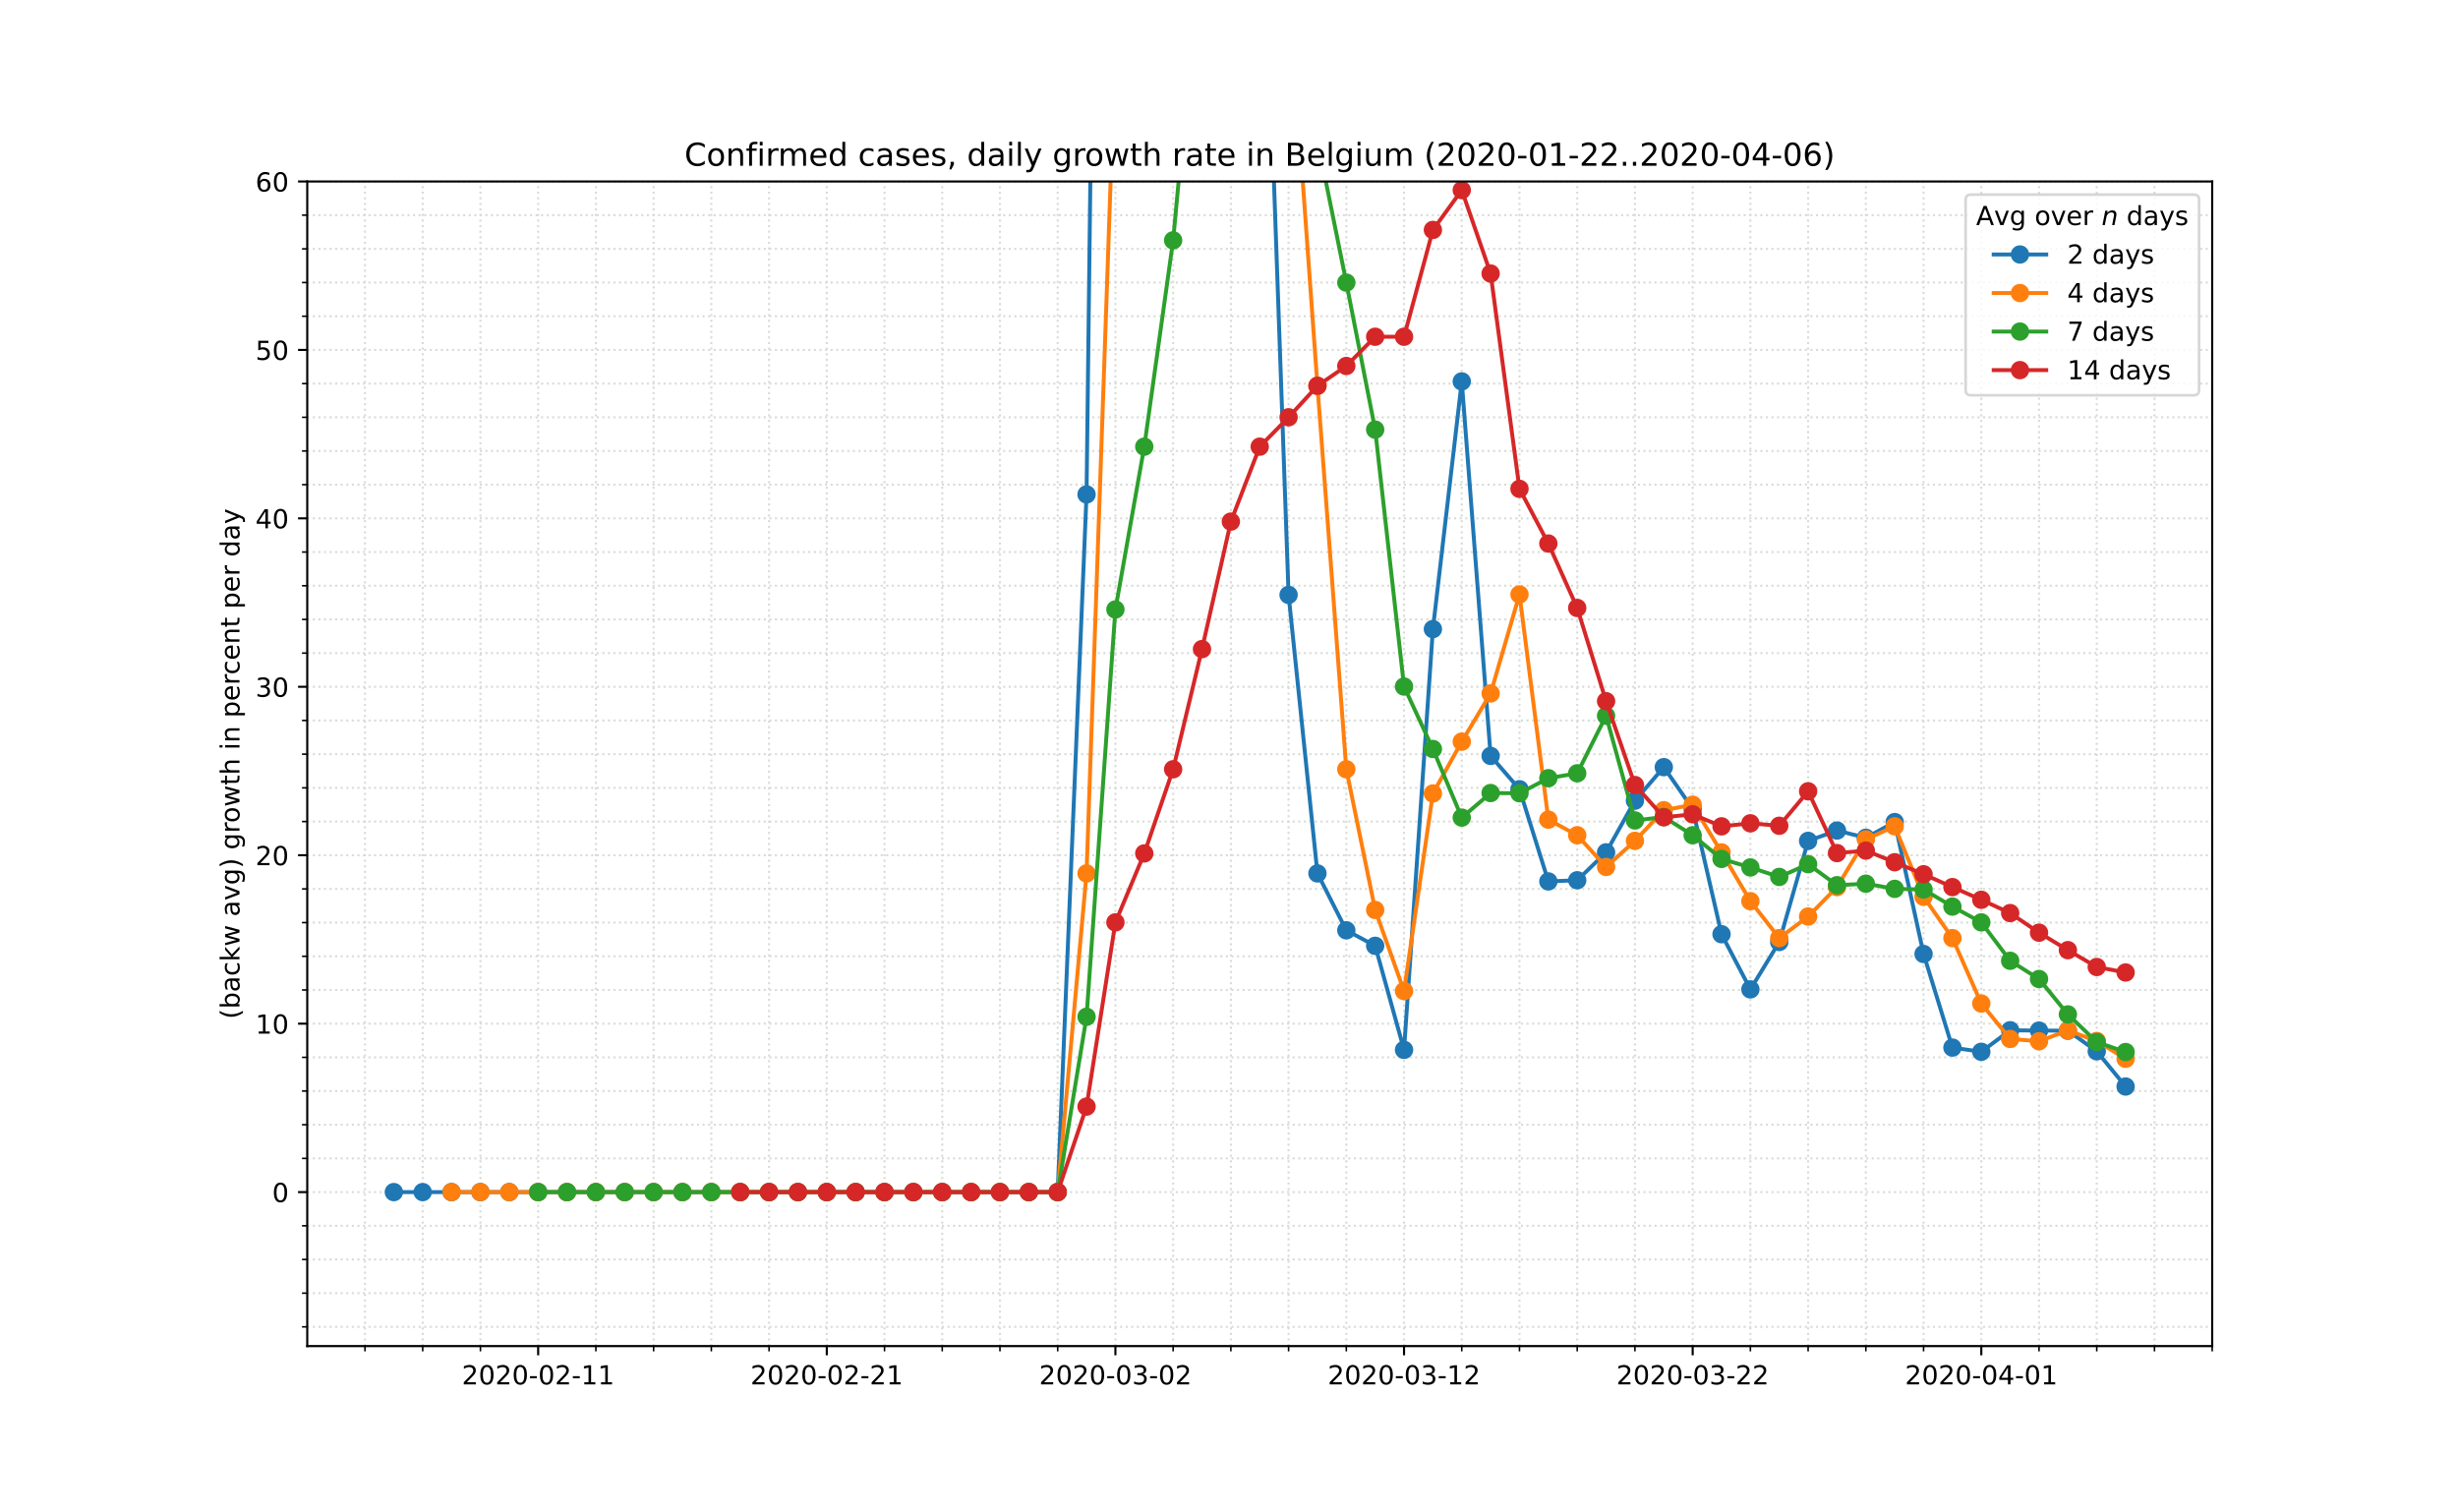 <?xml version="1.0" encoding="utf-8" standalone="no"?>
<!DOCTYPE svg PUBLIC "-//W3C//DTD SVG 1.1//EN"
  "http://www.w3.org/Graphics/SVG/1.1/DTD/svg11.dtd">
<!-- Created with matplotlib (https://matplotlib.org/) -->
<svg height="576pt" version="1.1" viewBox="0 0 936 576" width="936pt" xmlns="http://www.w3.org/2000/svg" xmlns:xlink="http://www.w3.org/1999/xlink">
 <defs>
  <style type="text/css">
*{stroke-linecap:butt;stroke-linejoin:round;}
  </style>
 </defs>
 <g id="figure_1">
  <g id="patch_1">
   <path d="M 0 576 
L 936 576 
L 936 0 
L 0 0 
z
" style="fill:#ffffff;"/>
  </g>
  <g id="axes_1">
   <g id="patch_2">
    <path d="M 117 512.64 
L 842.4 512.64 
L 842.4 69.12 
L 117 69.12 
z
" style="fill:#ffffff;"/>
   </g>
   <g id="matplotlib.axis_1">
    <g id="xtick_1">
     <g id="line2d_1">
      <path clip-path="url(#p68056f7cd0)" d="M 204.927 512.64 
L 204.927 69.12 
" style="fill:none;stroke:#d8dcd6;stroke-dasharray:0.8,1.32;stroke-dashoffset:0;stroke-width:0.8;"/>
     </g>
     <g id="line2d_2">
      <defs>
       <path d="M 0 0 
L 0 3.5 
" id="m4779889aad" style="stroke:#000000;stroke-width:0.8;"/>
      </defs>
      <g>
       <use style="stroke:#000000;stroke-width:0.8;" x="204.927" xlink:href="#m4779889aad" y="512.64"/>
      </g>
     </g>
     <g id="text_1">
      <!-- 2020-02-11 -->
      <defs>
       <path d="M 19.188 8.297 
L 53.609 8.297 
L 53.609 0 
L 7.328 0 
L 7.328 8.297 
Q 12.938 14.109 22.625 23.891 
Q 32.328 33.688 34.812 36.531 
Q 39.547 41.844 41.422 45.531 
Q 43.312 49.219 43.312 52.781 
Q 43.312 58.594 39.234 62.25 
Q 35.156 65.922 28.609 65.922 
Q 23.969 65.922 18.812 64.312 
Q 13.672 62.703 7.812 59.422 
L 7.812 69.391 
Q 13.766 71.781 18.938 73 
Q 24.125 74.219 28.422 74.219 
Q 39.75 74.219 46.484 68.547 
Q 53.219 62.891 53.219 53.422 
Q 53.219 48.922 51.531 44.891 
Q 49.859 40.875 45.406 35.406 
Q 44.188 33.984 37.641 27.219 
Q 31.109 20.453 19.188 8.297 
z
" id="DejaVuSans-50"/>
       <path d="M 31.781 66.406 
Q 24.172 66.406 20.328 58.906 
Q 16.5 51.422 16.5 36.375 
Q 16.5 21.391 20.328 13.891 
Q 24.172 6.391 31.781 6.391 
Q 39.453 6.391 43.281 13.891 
Q 47.125 21.391 47.125 36.375 
Q 47.125 51.422 43.281 58.906 
Q 39.453 66.406 31.781 66.406 
z
M 31.781 74.219 
Q 44.047 74.219 50.516 64.516 
Q 56.984 54.828 56.984 36.375 
Q 56.984 17.969 50.516 8.266 
Q 44.047 -1.422 31.781 -1.422 
Q 19.531 -1.422 13.062 8.266 
Q 6.594 17.969 6.594 36.375 
Q 6.594 54.828 13.062 64.516 
Q 19.531 74.219 31.781 74.219 
z
" id="DejaVuSans-48"/>
       <path d="M 4.891 31.391 
L 31.203 31.391 
L 31.203 23.391 
L 4.891 23.391 
z
" id="DejaVuSans-45"/>
       <path d="M 12.406 8.297 
L 28.516 8.297 
L 28.516 63.922 
L 10.984 60.406 
L 10.984 69.391 
L 28.422 72.906 
L 38.281 72.906 
L 38.281 8.297 
L 54.391 8.297 
L 54.391 0 
L 12.406 0 
z
" id="DejaVuSans-49"/>
      </defs>
      <g transform="translate(175.869 527.238)scale(0.1 -0.1)">
       <use xlink:href="#DejaVuSans-50"/>
       <use x="63.623" xlink:href="#DejaVuSans-48"/>
       <use x="127.246" xlink:href="#DejaVuSans-50"/>
       <use x="190.869" xlink:href="#DejaVuSans-48"/>
       <use x="254.492" xlink:href="#DejaVuSans-45"/>
       <use x="290.576" xlink:href="#DejaVuSans-48"/>
       <use x="354.199" xlink:href="#DejaVuSans-50"/>
       <use x="417.822" xlink:href="#DejaVuSans-45"/>
       <use x="453.906" xlink:href="#DejaVuSans-49"/>
       <use x="517.529" xlink:href="#DejaVuSans-49"/>
      </g>
     </g>
    </g>
    <g id="xtick_2">
     <g id="line2d_3">
      <path clip-path="url(#p68056f7cd0)" d="M 314.836 512.64 
L 314.836 69.12 
" style="fill:none;stroke:#d8dcd6;stroke-dasharray:0.8,1.32;stroke-dashoffset:0;stroke-width:0.8;"/>
     </g>
     <g id="line2d_4">
      <g>
       <use style="stroke:#000000;stroke-width:0.8;" x="314.836" xlink:href="#m4779889aad" y="512.64"/>
      </g>
     </g>
     <g id="text_2">
      <!-- 2020-02-21 -->
      <g transform="translate(285.779 527.238)scale(0.1 -0.1)">
       <use xlink:href="#DejaVuSans-50"/>
       <use x="63.623" xlink:href="#DejaVuSans-48"/>
       <use x="127.246" xlink:href="#DejaVuSans-50"/>
       <use x="190.869" xlink:href="#DejaVuSans-48"/>
       <use x="254.492" xlink:href="#DejaVuSans-45"/>
       <use x="290.576" xlink:href="#DejaVuSans-48"/>
       <use x="354.199" xlink:href="#DejaVuSans-50"/>
       <use x="417.822" xlink:href="#DejaVuSans-45"/>
       <use x="453.906" xlink:href="#DejaVuSans-50"/>
       <use x="517.529" xlink:href="#DejaVuSans-49"/>
      </g>
     </g>
    </g>
    <g id="xtick_3">
     <g id="line2d_5">
      <path clip-path="url(#p68056f7cd0)" d="M 424.745 512.64 
L 424.745 69.12 
" style="fill:none;stroke:#d8dcd6;stroke-dasharray:0.8,1.32;stroke-dashoffset:0;stroke-width:0.8;"/>
     </g>
     <g id="line2d_6">
      <g>
       <use style="stroke:#000000;stroke-width:0.8;" x="424.745" xlink:href="#m4779889aad" y="512.64"/>
      </g>
     </g>
     <g id="text_3">
      <!-- 2020-03-02 -->
      <defs>
       <path d="M 40.578 39.312 
Q 47.656 37.797 51.625 33 
Q 55.609 28.219 55.609 21.188 
Q 55.609 10.406 48.188 4.484 
Q 40.766 -1.422 27.094 -1.422 
Q 22.516 -1.422 17.656 -0.516 
Q 12.797 0.391 7.625 2.203 
L 7.625 11.719 
Q 11.719 9.328 16.594 8.109 
Q 21.484 6.891 26.812 6.891 
Q 36.078 6.891 40.938 10.547 
Q 45.797 14.203 45.797 21.188 
Q 45.797 27.641 41.281 31.266 
Q 36.766 34.906 28.719 34.906 
L 20.219 34.906 
L 20.219 43.016 
L 29.109 43.016 
Q 36.375 43.016 40.234 45.922 
Q 44.094 48.828 44.094 54.297 
Q 44.094 59.906 40.109 62.906 
Q 36.141 65.922 28.719 65.922 
Q 24.656 65.922 20.016 65.031 
Q 15.375 64.156 9.812 62.312 
L 9.812 71.094 
Q 15.438 72.656 20.344 73.438 
Q 25.25 74.219 29.594 74.219 
Q 40.828 74.219 47.359 69.109 
Q 53.906 64.016 53.906 55.328 
Q 53.906 49.266 50.438 45.094 
Q 46.969 40.922 40.578 39.312 
z
" id="DejaVuSans-51"/>
      </defs>
      <g transform="translate(395.688 527.238)scale(0.1 -0.1)">
       <use xlink:href="#DejaVuSans-50"/>
       <use x="63.623" xlink:href="#DejaVuSans-48"/>
       <use x="127.246" xlink:href="#DejaVuSans-50"/>
       <use x="190.869" xlink:href="#DejaVuSans-48"/>
       <use x="254.492" xlink:href="#DejaVuSans-45"/>
       <use x="290.576" xlink:href="#DejaVuSans-48"/>
       <use x="354.199" xlink:href="#DejaVuSans-51"/>
       <use x="417.822" xlink:href="#DejaVuSans-45"/>
       <use x="453.906" xlink:href="#DejaVuSans-48"/>
       <use x="517.529" xlink:href="#DejaVuSans-50"/>
      </g>
     </g>
    </g>
    <g id="xtick_4">
     <g id="line2d_7">
      <path clip-path="url(#p68056f7cd0)" d="M 534.655 512.64 
L 534.655 69.12 
" style="fill:none;stroke:#d8dcd6;stroke-dasharray:0.8,1.32;stroke-dashoffset:0;stroke-width:0.8;"/>
     </g>
     <g id="line2d_8">
      <g>
       <use style="stroke:#000000;stroke-width:0.8;" x="534.655" xlink:href="#m4779889aad" y="512.64"/>
      </g>
     </g>
     <g id="text_4">
      <!-- 2020-03-12 -->
      <g transform="translate(505.597 527.238)scale(0.1 -0.1)">
       <use xlink:href="#DejaVuSans-50"/>
       <use x="63.623" xlink:href="#DejaVuSans-48"/>
       <use x="127.246" xlink:href="#DejaVuSans-50"/>
       <use x="190.869" xlink:href="#DejaVuSans-48"/>
       <use x="254.492" xlink:href="#DejaVuSans-45"/>
       <use x="290.576" xlink:href="#DejaVuSans-48"/>
       <use x="354.199" xlink:href="#DejaVuSans-51"/>
       <use x="417.822" xlink:href="#DejaVuSans-45"/>
       <use x="453.906" xlink:href="#DejaVuSans-49"/>
       <use x="517.529" xlink:href="#DejaVuSans-50"/>
      </g>
     </g>
    </g>
    <g id="xtick_5">
     <g id="line2d_9">
      <path clip-path="url(#p68056f7cd0)" d="M 644.564 512.64 
L 644.564 69.12 
" style="fill:none;stroke:#d8dcd6;stroke-dasharray:0.8,1.32;stroke-dashoffset:0;stroke-width:0.8;"/>
     </g>
     <g id="line2d_10">
      <g>
       <use style="stroke:#000000;stroke-width:0.8;" x="644.564" xlink:href="#m4779889aad" y="512.64"/>
      </g>
     </g>
     <g id="text_5">
      <!-- 2020-03-22 -->
      <g transform="translate(615.506 527.238)scale(0.1 -0.1)">
       <use xlink:href="#DejaVuSans-50"/>
       <use x="63.623" xlink:href="#DejaVuSans-48"/>
       <use x="127.246" xlink:href="#DejaVuSans-50"/>
       <use x="190.869" xlink:href="#DejaVuSans-48"/>
       <use x="254.492" xlink:href="#DejaVuSans-45"/>
       <use x="290.576" xlink:href="#DejaVuSans-48"/>
       <use x="354.199" xlink:href="#DejaVuSans-51"/>
       <use x="417.822" xlink:href="#DejaVuSans-45"/>
       <use x="453.906" xlink:href="#DejaVuSans-50"/>
       <use x="517.529" xlink:href="#DejaVuSans-50"/>
      </g>
     </g>
    </g>
    <g id="xtick_6">
     <g id="line2d_11">
      <path clip-path="url(#p68056f7cd0)" d="M 754.473 512.64 
L 754.473 69.12 
" style="fill:none;stroke:#d8dcd6;stroke-dasharray:0.8,1.32;stroke-dashoffset:0;stroke-width:0.8;"/>
     </g>
     <g id="line2d_12">
      <g>
       <use style="stroke:#000000;stroke-width:0.8;" x="754.473" xlink:href="#m4779889aad" y="512.64"/>
      </g>
     </g>
     <g id="text_6">
      <!-- 2020-04-01 -->
      <defs>
       <path d="M 37.797 64.312 
L 12.891 25.391 
L 37.797 25.391 
z
M 35.203 72.906 
L 47.609 72.906 
L 47.609 25.391 
L 58.016 25.391 
L 58.016 17.188 
L 47.609 17.188 
L 47.609 0 
L 37.797 0 
L 37.797 17.188 
L 4.891 17.188 
L 4.891 26.703 
z
" id="DejaVuSans-52"/>
      </defs>
      <g transform="translate(725.415 527.238)scale(0.1 -0.1)">
       <use xlink:href="#DejaVuSans-50"/>
       <use x="63.623" xlink:href="#DejaVuSans-48"/>
       <use x="127.246" xlink:href="#DejaVuSans-50"/>
       <use x="190.869" xlink:href="#DejaVuSans-48"/>
       <use x="254.492" xlink:href="#DejaVuSans-45"/>
       <use x="290.576" xlink:href="#DejaVuSans-48"/>
       <use x="354.199" xlink:href="#DejaVuSans-52"/>
       <use x="417.822" xlink:href="#DejaVuSans-45"/>
       <use x="453.906" xlink:href="#DejaVuSans-48"/>
       <use x="517.529" xlink:href="#DejaVuSans-49"/>
      </g>
     </g>
    </g>
    <g id="xtick_7">
     <g id="line2d_13">
      <path clip-path="url(#p68056f7cd0)" d="M 138.982 512.64 
L 138.982 69.12 
" style="fill:none;stroke:#d8dcd6;stroke-dasharray:0.8,1.32;stroke-dashoffset:0;stroke-width:0.8;"/>
     </g>
     <g id="line2d_14">
      <defs>
       <path d="M 0 0 
L 0 2 
" id="m8d32262d92" style="stroke:#000000;stroke-width:0.6;"/>
      </defs>
      <g>
       <use style="stroke:#000000;stroke-width:0.6;" x="138.982" xlink:href="#m8d32262d92" y="512.64"/>
      </g>
     </g>
    </g>
    <g id="xtick_8">
     <g id="line2d_15">
      <path clip-path="url(#p68056f7cd0)" d="M 160.964 512.64 
L 160.964 69.12 
" style="fill:none;stroke:#d8dcd6;stroke-dasharray:0.8,1.32;stroke-dashoffset:0;stroke-width:0.8;"/>
     </g>
     <g id="line2d_16">
      <g>
       <use style="stroke:#000000;stroke-width:0.6;" x="160.964" xlink:href="#m8d32262d92" y="512.64"/>
      </g>
     </g>
    </g>
    <g id="xtick_9">
     <g id="line2d_17">
      <path clip-path="url(#p68056f7cd0)" d="M 182.945 512.64 
L 182.945 69.12 
" style="fill:none;stroke:#d8dcd6;stroke-dasharray:0.8,1.32;stroke-dashoffset:0;stroke-width:0.8;"/>
     </g>
     <g id="line2d_18">
      <g>
       <use style="stroke:#000000;stroke-width:0.6;" x="182.945" xlink:href="#m8d32262d92" y="512.64"/>
      </g>
     </g>
    </g>
    <g id="xtick_10">
     <g id="line2d_19">
      <path clip-path="url(#p68056f7cd0)" d="M 226.909 512.64 
L 226.909 69.12 
" style="fill:none;stroke:#d8dcd6;stroke-dasharray:0.8,1.32;stroke-dashoffset:0;stroke-width:0.8;"/>
     </g>
     <g id="line2d_20">
      <g>
       <use style="stroke:#000000;stroke-width:0.6;" x="226.909" xlink:href="#m8d32262d92" y="512.64"/>
      </g>
     </g>
    </g>
    <g id="xtick_11">
     <g id="line2d_21">
      <path clip-path="url(#p68056f7cd0)" d="M 248.891 512.64 
L 248.891 69.12 
" style="fill:none;stroke:#d8dcd6;stroke-dasharray:0.8,1.32;stroke-dashoffset:0;stroke-width:0.8;"/>
     </g>
     <g id="line2d_22">
      <g>
       <use style="stroke:#000000;stroke-width:0.6;" x="248.891" xlink:href="#m8d32262d92" y="512.64"/>
      </g>
     </g>
    </g>
    <g id="xtick_12">
     <g id="line2d_23">
      <path clip-path="url(#p68056f7cd0)" d="M 270.873 512.64 
L 270.873 69.12 
" style="fill:none;stroke:#d8dcd6;stroke-dasharray:0.8,1.32;stroke-dashoffset:0;stroke-width:0.8;"/>
     </g>
     <g id="line2d_24">
      <g>
       <use style="stroke:#000000;stroke-width:0.6;" x="270.873" xlink:href="#m8d32262d92" y="512.64"/>
      </g>
     </g>
    </g>
    <g id="xtick_13">
     <g id="line2d_25">
      <path clip-path="url(#p68056f7cd0)" d="M 292.855 512.64 
L 292.855 69.12 
" style="fill:none;stroke:#d8dcd6;stroke-dasharray:0.8,1.32;stroke-dashoffset:0;stroke-width:0.8;"/>
     </g>
     <g id="line2d_26">
      <g>
       <use style="stroke:#000000;stroke-width:0.6;" x="292.855" xlink:href="#m8d32262d92" y="512.64"/>
      </g>
     </g>
    </g>
    <g id="xtick_14">
     <g id="line2d_27">
      <path clip-path="url(#p68056f7cd0)" d="M 336.818 512.64 
L 336.818 69.12 
" style="fill:none;stroke:#d8dcd6;stroke-dasharray:0.8,1.32;stroke-dashoffset:0;stroke-width:0.8;"/>
     </g>
     <g id="line2d_28">
      <g>
       <use style="stroke:#000000;stroke-width:0.6;" x="336.818" xlink:href="#m8d32262d92" y="512.64"/>
      </g>
     </g>
    </g>
    <g id="xtick_15">
     <g id="line2d_29">
      <path clip-path="url(#p68056f7cd0)" d="M 358.8 512.64 
L 358.8 69.12 
" style="fill:none;stroke:#d8dcd6;stroke-dasharray:0.8,1.32;stroke-dashoffset:0;stroke-width:0.8;"/>
     </g>
     <g id="line2d_30">
      <g>
       <use style="stroke:#000000;stroke-width:0.6;" x="358.8" xlink:href="#m8d32262d92" y="512.64"/>
      </g>
     </g>
    </g>
    <g id="xtick_16">
     <g id="line2d_31">
      <path clip-path="url(#p68056f7cd0)" d="M 380.782 512.64 
L 380.782 69.12 
" style="fill:none;stroke:#d8dcd6;stroke-dasharray:0.8,1.32;stroke-dashoffset:0;stroke-width:0.8;"/>
     </g>
     <g id="line2d_32">
      <g>
       <use style="stroke:#000000;stroke-width:0.6;" x="380.782" xlink:href="#m8d32262d92" y="512.64"/>
      </g>
     </g>
    </g>
    <g id="xtick_17">
     <g id="line2d_33">
      <path clip-path="url(#p68056f7cd0)" d="M 402.764 512.64 
L 402.764 69.12 
" style="fill:none;stroke:#d8dcd6;stroke-dasharray:0.8,1.32;stroke-dashoffset:0;stroke-width:0.8;"/>
     </g>
     <g id="line2d_34">
      <g>
       <use style="stroke:#000000;stroke-width:0.6;" x="402.764" xlink:href="#m8d32262d92" y="512.64"/>
      </g>
     </g>
    </g>
    <g id="xtick_18">
     <g id="line2d_35">
      <path clip-path="url(#p68056f7cd0)" d="M 446.727 512.64 
L 446.727 69.12 
" style="fill:none;stroke:#d8dcd6;stroke-dasharray:0.8,1.32;stroke-dashoffset:0;stroke-width:0.8;"/>
     </g>
     <g id="line2d_36">
      <g>
       <use style="stroke:#000000;stroke-width:0.6;" x="446.727" xlink:href="#m8d32262d92" y="512.64"/>
      </g>
     </g>
    </g>
    <g id="xtick_19">
     <g id="line2d_37">
      <path clip-path="url(#p68056f7cd0)" d="M 468.709 512.64 
L 468.709 69.12 
" style="fill:none;stroke:#d8dcd6;stroke-dasharray:0.8,1.32;stroke-dashoffset:0;stroke-width:0.8;"/>
     </g>
     <g id="line2d_38">
      <g>
       <use style="stroke:#000000;stroke-width:0.6;" x="468.709" xlink:href="#m8d32262d92" y="512.64"/>
      </g>
     </g>
    </g>
    <g id="xtick_20">
     <g id="line2d_39">
      <path clip-path="url(#p68056f7cd0)" d="M 490.691 512.64 
L 490.691 69.12 
" style="fill:none;stroke:#d8dcd6;stroke-dasharray:0.8,1.32;stroke-dashoffset:0;stroke-width:0.8;"/>
     </g>
     <g id="line2d_40">
      <g>
       <use style="stroke:#000000;stroke-width:0.6;" x="490.691" xlink:href="#m8d32262d92" y="512.64"/>
      </g>
     </g>
    </g>
    <g id="xtick_21">
     <g id="line2d_41">
      <path clip-path="url(#p68056f7cd0)" d="M 512.673 512.64 
L 512.673 69.12 
" style="fill:none;stroke:#d8dcd6;stroke-dasharray:0.8,1.32;stroke-dashoffset:0;stroke-width:0.8;"/>
     </g>
     <g id="line2d_42">
      <g>
       <use style="stroke:#000000;stroke-width:0.6;" x="512.673" xlink:href="#m8d32262d92" y="512.64"/>
      </g>
     </g>
    </g>
    <g id="xtick_22">
     <g id="line2d_43">
      <path clip-path="url(#p68056f7cd0)" d="M 556.636 512.64 
L 556.636 69.12 
" style="fill:none;stroke:#d8dcd6;stroke-dasharray:0.8,1.32;stroke-dashoffset:0;stroke-width:0.8;"/>
     </g>
     <g id="line2d_44">
      <g>
       <use style="stroke:#000000;stroke-width:0.6;" x="556.636" xlink:href="#m8d32262d92" y="512.64"/>
      </g>
     </g>
    </g>
    <g id="xtick_23">
     <g id="line2d_45">
      <path clip-path="url(#p68056f7cd0)" d="M 578.618 512.64 
L 578.618 69.12 
" style="fill:none;stroke:#d8dcd6;stroke-dasharray:0.8,1.32;stroke-dashoffset:0;stroke-width:0.8;"/>
     </g>
     <g id="line2d_46">
      <g>
       <use style="stroke:#000000;stroke-width:0.6;" x="578.618" xlink:href="#m8d32262d92" y="512.64"/>
      </g>
     </g>
    </g>
    <g id="xtick_24">
     <g id="line2d_47">
      <path clip-path="url(#p68056f7cd0)" d="M 600.6 512.64 
L 600.6 69.12 
" style="fill:none;stroke:#d8dcd6;stroke-dasharray:0.8,1.32;stroke-dashoffset:0;stroke-width:0.8;"/>
     </g>
     <g id="line2d_48">
      <g>
       <use style="stroke:#000000;stroke-width:0.6;" x="600.6" xlink:href="#m8d32262d92" y="512.64"/>
      </g>
     </g>
    </g>
    <g id="xtick_25">
     <g id="line2d_49">
      <path clip-path="url(#p68056f7cd0)" d="M 622.582 512.64 
L 622.582 69.12 
" style="fill:none;stroke:#d8dcd6;stroke-dasharray:0.8,1.32;stroke-dashoffset:0;stroke-width:0.8;"/>
     </g>
     <g id="line2d_50">
      <g>
       <use style="stroke:#000000;stroke-width:0.6;" x="622.582" xlink:href="#m8d32262d92" y="512.64"/>
      </g>
     </g>
    </g>
    <g id="xtick_26">
     <g id="line2d_51">
      <path clip-path="url(#p68056f7cd0)" d="M 666.545 512.64 
L 666.545 69.12 
" style="fill:none;stroke:#d8dcd6;stroke-dasharray:0.8,1.32;stroke-dashoffset:0;stroke-width:0.8;"/>
     </g>
     <g id="line2d_52">
      <g>
       <use style="stroke:#000000;stroke-width:0.6;" x="666.545" xlink:href="#m8d32262d92" y="512.64"/>
      </g>
     </g>
    </g>
    <g id="xtick_27">
     <g id="line2d_53">
      <path clip-path="url(#p68056f7cd0)" d="M 688.527 512.64 
L 688.527 69.12 
" style="fill:none;stroke:#d8dcd6;stroke-dasharray:0.8,1.32;stroke-dashoffset:0;stroke-width:0.8;"/>
     </g>
     <g id="line2d_54">
      <g>
       <use style="stroke:#000000;stroke-width:0.6;" x="688.527" xlink:href="#m8d32262d92" y="512.64"/>
      </g>
     </g>
    </g>
    <g id="xtick_28">
     <g id="line2d_55">
      <path clip-path="url(#p68056f7cd0)" d="M 710.509 512.64 
L 710.509 69.12 
" style="fill:none;stroke:#d8dcd6;stroke-dasharray:0.8,1.32;stroke-dashoffset:0;stroke-width:0.8;"/>
     </g>
     <g id="line2d_56">
      <g>
       <use style="stroke:#000000;stroke-width:0.6;" x="710.509" xlink:href="#m8d32262d92" y="512.64"/>
      </g>
     </g>
    </g>
    <g id="xtick_29">
     <g id="line2d_57">
      <path clip-path="url(#p68056f7cd0)" d="M 732.491 512.64 
L 732.491 69.12 
" style="fill:none;stroke:#d8dcd6;stroke-dasharray:0.8,1.32;stroke-dashoffset:0;stroke-width:0.8;"/>
     </g>
     <g id="line2d_58">
      <g>
       <use style="stroke:#000000;stroke-width:0.6;" x="732.491" xlink:href="#m8d32262d92" y="512.64"/>
      </g>
     </g>
    </g>
    <g id="xtick_30">
     <g id="line2d_59">
      <path clip-path="url(#p68056f7cd0)" d="M 776.455 512.64 
L 776.455 69.12 
" style="fill:none;stroke:#d8dcd6;stroke-dasharray:0.8,1.32;stroke-dashoffset:0;stroke-width:0.8;"/>
     </g>
     <g id="line2d_60">
      <g>
       <use style="stroke:#000000;stroke-width:0.6;" x="776.455" xlink:href="#m8d32262d92" y="512.64"/>
      </g>
     </g>
    </g>
    <g id="xtick_31">
     <g id="line2d_61">
      <path clip-path="url(#p68056f7cd0)" d="M 798.436 512.64 
L 798.436 69.12 
" style="fill:none;stroke:#d8dcd6;stroke-dasharray:0.8,1.32;stroke-dashoffset:0;stroke-width:0.8;"/>
     </g>
     <g id="line2d_62">
      <g>
       <use style="stroke:#000000;stroke-width:0.6;" x="798.436" xlink:href="#m8d32262d92" y="512.64"/>
      </g>
     </g>
    </g>
    <g id="xtick_32">
     <g id="line2d_63">
      <path clip-path="url(#p68056f7cd0)" d="M 820.418 512.64 
L 820.418 69.12 
" style="fill:none;stroke:#d8dcd6;stroke-dasharray:0.8,1.32;stroke-dashoffset:0;stroke-width:0.8;"/>
     </g>
     <g id="line2d_64">
      <g>
       <use style="stroke:#000000;stroke-width:0.6;" x="820.418" xlink:href="#m8d32262d92" y="512.64"/>
      </g>
     </g>
    </g>
    <g id="xtick_33">
     <g id="line2d_65">
      <path clip-path="url(#p68056f7cd0)" d="M 842.4 512.64 
L 842.4 69.12 
" style="fill:none;stroke:#d8dcd6;stroke-dasharray:0.8,1.32;stroke-dashoffset:0;stroke-width:0.8;"/>
     </g>
     <g id="line2d_66">
      <g>
       <use style="stroke:#000000;stroke-width:0.6;" x="842.4" xlink:href="#m8d32262d92" y="512.64"/>
      </g>
     </g>
    </g>
   </g>
   <g id="matplotlib.axis_2">
    <g id="ytick_1">
     <g id="line2d_67">
      <path clip-path="url(#p68056f7cd0)" d="M 117 453.997 
L 842.4 453.997 
" style="fill:none;stroke:#d8dcd6;stroke-dasharray:0.8,1.32;stroke-dashoffset:0;stroke-width:0.8;"/>
     </g>
     <g id="line2d_68">
      <defs>
       <path d="M 0 0 
L -3.5 0 
" id="m3d11db4cc3" style="stroke:#000000;stroke-width:0.8;"/>
      </defs>
      <g>
       <use style="stroke:#000000;stroke-width:0.8;" x="117" xlink:href="#m3d11db4cc3" y="453.997"/>
      </g>
     </g>
     <g id="text_7">
      <!-- 0 -->
      <g transform="translate(103.638 457.796)scale(0.1 -0.1)">
       <use xlink:href="#DejaVuSans-48"/>
      </g>
     </g>
    </g>
    <g id="ytick_2">
     <g id="line2d_69">
      <path clip-path="url(#p68056f7cd0)" d="M 117 389.851 
L 842.4 389.851 
" style="fill:none;stroke:#d8dcd6;stroke-dasharray:0.8,1.32;stroke-dashoffset:0;stroke-width:0.8;"/>
     </g>
     <g id="line2d_70">
      <g>
       <use style="stroke:#000000;stroke-width:0.8;" x="117" xlink:href="#m3d11db4cc3" y="389.851"/>
      </g>
     </g>
     <g id="text_8">
      <!-- 10 -->
      <g transform="translate(97.275 393.65)scale(0.1 -0.1)">
       <use xlink:href="#DejaVuSans-49"/>
       <use x="63.623" xlink:href="#DejaVuSans-48"/>
      </g>
     </g>
    </g>
    <g id="ytick_3">
     <g id="line2d_71">
      <path clip-path="url(#p68056f7cd0)" d="M 117 325.704 
L 842.4 325.704 
" style="fill:none;stroke:#d8dcd6;stroke-dasharray:0.8,1.32;stroke-dashoffset:0;stroke-width:0.8;"/>
     </g>
     <g id="line2d_72">
      <g>
       <use style="stroke:#000000;stroke-width:0.8;" x="117" xlink:href="#m3d11db4cc3" y="325.704"/>
      </g>
     </g>
     <g id="text_9">
      <!-- 20 -->
      <g transform="translate(97.275 329.504)scale(0.1 -0.1)">
       <use xlink:href="#DejaVuSans-50"/>
       <use x="63.623" xlink:href="#DejaVuSans-48"/>
      </g>
     </g>
    </g>
    <g id="ytick_4">
     <g id="line2d_73">
      <path clip-path="url(#p68056f7cd0)" d="M 117 261.558 
L 842.4 261.558 
" style="fill:none;stroke:#d8dcd6;stroke-dasharray:0.8,1.32;stroke-dashoffset:0;stroke-width:0.8;"/>
     </g>
     <g id="line2d_74">
      <g>
       <use style="stroke:#000000;stroke-width:0.8;" x="117" xlink:href="#m3d11db4cc3" y="261.558"/>
      </g>
     </g>
     <g id="text_10">
      <!-- 30 -->
      <g transform="translate(97.275 265.358)scale(0.1 -0.1)">
       <use xlink:href="#DejaVuSans-51"/>
       <use x="63.623" xlink:href="#DejaVuSans-48"/>
      </g>
     </g>
    </g>
    <g id="ytick_5">
     <g id="line2d_75">
      <path clip-path="url(#p68056f7cd0)" d="M 117 197.412 
L 842.4 197.412 
" style="fill:none;stroke:#d8dcd6;stroke-dasharray:0.8,1.32;stroke-dashoffset:0;stroke-width:0.8;"/>
     </g>
     <g id="line2d_76">
      <g>
       <use style="stroke:#000000;stroke-width:0.8;" x="117" xlink:href="#m3d11db4cc3" y="197.412"/>
      </g>
     </g>
     <g id="text_11">
      <!-- 40 -->
      <g transform="translate(97.275 201.211)scale(0.1 -0.1)">
       <use xlink:href="#DejaVuSans-52"/>
       <use x="63.623" xlink:href="#DejaVuSans-48"/>
      </g>
     </g>
    </g>
    <g id="ytick_6">
     <g id="line2d_77">
      <path clip-path="url(#p68056f7cd0)" d="M 117 133.266 
L 842.4 133.266 
" style="fill:none;stroke:#d8dcd6;stroke-dasharray:0.8,1.32;stroke-dashoffset:0;stroke-width:0.8;"/>
     </g>
     <g id="line2d_78">
      <g>
       <use style="stroke:#000000;stroke-width:0.8;" x="117" xlink:href="#m3d11db4cc3" y="133.266"/>
      </g>
     </g>
     <g id="text_12">
      <!-- 50 -->
      <defs>
       <path d="M 10.797 72.906 
L 49.516 72.906 
L 49.516 64.594 
L 19.828 64.594 
L 19.828 46.734 
Q 21.969 47.469 24.109 47.828 
Q 26.266 48.188 28.422 48.188 
Q 40.625 48.188 47.75 41.5 
Q 54.891 34.812 54.891 23.391 
Q 54.891 11.625 47.562 5.094 
Q 40.234 -1.422 26.906 -1.422 
Q 22.312 -1.422 17.547 -0.641 
Q 12.797 0.141 7.719 1.703 
L 7.719 11.625 
Q 12.109 9.234 16.797 8.062 
Q 21.484 6.891 26.703 6.891 
Q 35.156 6.891 40.078 11.328 
Q 45.016 15.766 45.016 23.391 
Q 45.016 31 40.078 35.438 
Q 35.156 39.891 26.703 39.891 
Q 22.75 39.891 18.812 39.016 
Q 14.891 38.141 10.797 36.281 
z
" id="DejaVuSans-53"/>
      </defs>
      <g transform="translate(97.275 137.065)scale(0.1 -0.1)">
       <use xlink:href="#DejaVuSans-53"/>
       <use x="63.623" xlink:href="#DejaVuSans-48"/>
      </g>
     </g>
    </g>
    <g id="ytick_7">
     <g id="line2d_79">
      <path clip-path="url(#p68056f7cd0)" d="M 117 69.12 
L 842.4 69.12 
" style="fill:none;stroke:#d8dcd6;stroke-dasharray:0.8,1.32;stroke-dashoffset:0;stroke-width:0.8;"/>
     </g>
     <g id="line2d_80">
      <g>
       <use style="stroke:#000000;stroke-width:0.8;" x="117" xlink:href="#m3d11db4cc3" y="69.12"/>
      </g>
     </g>
     <g id="text_13">
      <!-- 60 -->
      <defs>
       <path d="M 33.016 40.375 
Q 26.375 40.375 22.484 35.828 
Q 18.609 31.297 18.609 23.391 
Q 18.609 15.531 22.484 10.953 
Q 26.375 6.391 33.016 6.391 
Q 39.656 6.391 43.531 10.953 
Q 47.406 15.531 47.406 23.391 
Q 47.406 31.297 43.531 35.828 
Q 39.656 40.375 33.016 40.375 
z
M 52.594 71.297 
L 52.594 62.312 
Q 48.875 64.062 45.094 64.984 
Q 41.312 65.922 37.594 65.922 
Q 27.828 65.922 22.672 59.328 
Q 17.531 52.734 16.797 39.406 
Q 19.672 43.656 24.016 45.922 
Q 28.375 48.188 33.594 48.188 
Q 44.578 48.188 50.953 41.516 
Q 57.328 34.859 57.328 23.391 
Q 57.328 12.156 50.688 5.359 
Q 44.047 -1.422 33.016 -1.422 
Q 20.359 -1.422 13.672 8.266 
Q 6.984 17.969 6.984 36.375 
Q 6.984 53.656 15.188 63.938 
Q 23.391 74.219 37.203 74.219 
Q 40.922 74.219 44.703 73.484 
Q 48.484 72.75 52.594 71.297 
z
" id="DejaVuSans-54"/>
      </defs>
      <g transform="translate(97.275 72.919)scale(0.1 -0.1)">
       <use xlink:href="#DejaVuSans-54"/>
       <use x="63.623" xlink:href="#DejaVuSans-48"/>
      </g>
     </g>
    </g>
    <g id="ytick_8">
     <g id="line2d_81">
      <path clip-path="url(#p68056f7cd0)" d="M 117 505.314 
L 842.4 505.314 
" style="fill:none;stroke:#d8dcd6;stroke-dasharray:0.8,1.32;stroke-dashoffset:0;stroke-width:0.8;"/>
     </g>
     <g id="line2d_82">
      <defs>
       <path d="M 0 0 
L -2 0 
" id="m6c12712755" style="stroke:#000000;stroke-width:0.6;"/>
      </defs>
      <g>
       <use style="stroke:#000000;stroke-width:0.6;" x="117" xlink:href="#m6c12712755" y="505.314"/>
      </g>
     </g>
    </g>
    <g id="ytick_9">
     <g id="line2d_83">
      <path clip-path="url(#p68056f7cd0)" d="M 117 492.484 
L 842.4 492.484 
" style="fill:none;stroke:#d8dcd6;stroke-dasharray:0.8,1.32;stroke-dashoffset:0;stroke-width:0.8;"/>
     </g>
     <g id="line2d_84">
      <g>
       <use style="stroke:#000000;stroke-width:0.6;" x="117" xlink:href="#m6c12712755" y="492.484"/>
      </g>
     </g>
    </g>
    <g id="ytick_10">
     <g id="line2d_85">
      <path clip-path="url(#p68056f7cd0)" d="M 117 479.655 
L 842.4 479.655 
" style="fill:none;stroke:#d8dcd6;stroke-dasharray:0.8,1.32;stroke-dashoffset:0;stroke-width:0.8;"/>
     </g>
     <g id="line2d_86">
      <g>
       <use style="stroke:#000000;stroke-width:0.6;" x="117" xlink:href="#m6c12712755" y="479.655"/>
      </g>
     </g>
    </g>
    <g id="ytick_11">
     <g id="line2d_87">
      <path clip-path="url(#p68056f7cd0)" d="M 117 466.826 
L 842.4 466.826 
" style="fill:none;stroke:#d8dcd6;stroke-dasharray:0.8,1.32;stroke-dashoffset:0;stroke-width:0.8;"/>
     </g>
     <g id="line2d_88">
      <g>
       <use style="stroke:#000000;stroke-width:0.6;" x="117" xlink:href="#m6c12712755" y="466.826"/>
      </g>
     </g>
    </g>
    <g id="ytick_12">
     <g id="line2d_89">
      <path clip-path="url(#p68056f7cd0)" d="M 117 441.168 
L 842.4 441.168 
" style="fill:none;stroke:#d8dcd6;stroke-dasharray:0.8,1.32;stroke-dashoffset:0;stroke-width:0.8;"/>
     </g>
     <g id="line2d_90">
      <g>
       <use style="stroke:#000000;stroke-width:0.6;" x="117" xlink:href="#m6c12712755" y="441.168"/>
      </g>
     </g>
    </g>
    <g id="ytick_13">
     <g id="line2d_91">
      <path clip-path="url(#p68056f7cd0)" d="M 117 428.338 
L 842.4 428.338 
" style="fill:none;stroke:#d8dcd6;stroke-dasharray:0.8,1.32;stroke-dashoffset:0;stroke-width:0.8;"/>
     </g>
     <g id="line2d_92">
      <g>
       <use style="stroke:#000000;stroke-width:0.6;" x="117" xlink:href="#m6c12712755" y="428.338"/>
      </g>
     </g>
    </g>
    <g id="ytick_14">
     <g id="line2d_93">
      <path clip-path="url(#p68056f7cd0)" d="M 117 415.509 
L 842.4 415.509 
" style="fill:none;stroke:#d8dcd6;stroke-dasharray:0.8,1.32;stroke-dashoffset:0;stroke-width:0.8;"/>
     </g>
     <g id="line2d_94">
      <g>
       <use style="stroke:#000000;stroke-width:0.6;" x="117" xlink:href="#m6c12712755" y="415.509"/>
      </g>
     </g>
    </g>
    <g id="ytick_15">
     <g id="line2d_95">
      <path clip-path="url(#p68056f7cd0)" d="M 117 402.68 
L 842.4 402.68 
" style="fill:none;stroke:#d8dcd6;stroke-dasharray:0.8,1.32;stroke-dashoffset:0;stroke-width:0.8;"/>
     </g>
     <g id="line2d_96">
      <g>
       <use style="stroke:#000000;stroke-width:0.6;" x="117" xlink:href="#m6c12712755" y="402.68"/>
      </g>
     </g>
    </g>
    <g id="ytick_16">
     <g id="line2d_97">
      <path clip-path="url(#p68056f7cd0)" d="M 117 377.021 
L 842.4 377.021 
" style="fill:none;stroke:#d8dcd6;stroke-dasharray:0.8,1.32;stroke-dashoffset:0;stroke-width:0.8;"/>
     </g>
     <g id="line2d_98">
      <g>
       <use style="stroke:#000000;stroke-width:0.6;" x="117" xlink:href="#m6c12712755" y="377.021"/>
      </g>
     </g>
    </g>
    <g id="ytick_17">
     <g id="line2d_99">
      <path clip-path="url(#p68056f7cd0)" d="M 117 364.192 
L 842.4 364.192 
" style="fill:none;stroke:#d8dcd6;stroke-dasharray:0.8,1.32;stroke-dashoffset:0;stroke-width:0.8;"/>
     </g>
     <g id="line2d_100">
      <g>
       <use style="stroke:#000000;stroke-width:0.6;" x="117" xlink:href="#m6c12712755" y="364.192"/>
      </g>
     </g>
    </g>
    <g id="ytick_18">
     <g id="line2d_101">
      <path clip-path="url(#p68056f7cd0)" d="M 117 351.363 
L 842.4 351.363 
" style="fill:none;stroke:#d8dcd6;stroke-dasharray:0.8,1.32;stroke-dashoffset:0;stroke-width:0.8;"/>
     </g>
     <g id="line2d_102">
      <g>
       <use style="stroke:#000000;stroke-width:0.6;" x="117" xlink:href="#m6c12712755" y="351.363"/>
      </g>
     </g>
    </g>
    <g id="ytick_19">
     <g id="line2d_103">
      <path clip-path="url(#p68056f7cd0)" d="M 117 338.534 
L 842.4 338.534 
" style="fill:none;stroke:#d8dcd6;stroke-dasharray:0.8,1.32;stroke-dashoffset:0;stroke-width:0.8;"/>
     </g>
     <g id="line2d_104">
      <g>
       <use style="stroke:#000000;stroke-width:0.6;" x="117" xlink:href="#m6c12712755" y="338.534"/>
      </g>
     </g>
    </g>
    <g id="ytick_20">
     <g id="line2d_105">
      <path clip-path="url(#p68056f7cd0)" d="M 117 312.875 
L 842.4 312.875 
" style="fill:none;stroke:#d8dcd6;stroke-dasharray:0.8,1.32;stroke-dashoffset:0;stroke-width:0.8;"/>
     </g>
     <g id="line2d_106">
      <g>
       <use style="stroke:#000000;stroke-width:0.6;" x="117" xlink:href="#m6c12712755" y="312.875"/>
      </g>
     </g>
    </g>
    <g id="ytick_21">
     <g id="line2d_107">
      <path clip-path="url(#p68056f7cd0)" d="M 117 300.046 
L 842.4 300.046 
" style="fill:none;stroke:#d8dcd6;stroke-dasharray:0.8,1.32;stroke-dashoffset:0;stroke-width:0.8;"/>
     </g>
     <g id="line2d_108">
      <g>
       <use style="stroke:#000000;stroke-width:0.6;" x="117" xlink:href="#m6c12712755" y="300.046"/>
      </g>
     </g>
    </g>
    <g id="ytick_22">
     <g id="line2d_109">
      <path clip-path="url(#p68056f7cd0)" d="M 117 287.217 
L 842.4 287.217 
" style="fill:none;stroke:#d8dcd6;stroke-dasharray:0.8,1.32;stroke-dashoffset:0;stroke-width:0.8;"/>
     </g>
     <g id="line2d_110">
      <g>
       <use style="stroke:#000000;stroke-width:0.6;" x="117" xlink:href="#m6c12712755" y="287.217"/>
      </g>
     </g>
    </g>
    <g id="ytick_23">
     <g id="line2d_111">
      <path clip-path="url(#p68056f7cd0)" d="M 117 274.388 
L 842.4 274.388 
" style="fill:none;stroke:#d8dcd6;stroke-dasharray:0.8,1.32;stroke-dashoffset:0;stroke-width:0.8;"/>
     </g>
     <g id="line2d_112">
      <g>
       <use style="stroke:#000000;stroke-width:0.6;" x="117" xlink:href="#m6c12712755" y="274.388"/>
      </g>
     </g>
    </g>
    <g id="ytick_24">
     <g id="line2d_113">
      <path clip-path="url(#p68056f7cd0)" d="M 117 248.729 
L 842.4 248.729 
" style="fill:none;stroke:#d8dcd6;stroke-dasharray:0.8,1.32;stroke-dashoffset:0;stroke-width:0.8;"/>
     </g>
     <g id="line2d_114">
      <g>
       <use style="stroke:#000000;stroke-width:0.6;" x="117" xlink:href="#m6c12712755" y="248.729"/>
      </g>
     </g>
    </g>
    <g id="ytick_25">
     <g id="line2d_115">
      <path clip-path="url(#p68056f7cd0)" d="M 117 235.9 
L 842.4 235.9 
" style="fill:none;stroke:#d8dcd6;stroke-dasharray:0.8,1.32;stroke-dashoffset:0;stroke-width:0.8;"/>
     </g>
     <g id="line2d_116">
      <g>
       <use style="stroke:#000000;stroke-width:0.6;" x="117" xlink:href="#m6c12712755" y="235.9"/>
      </g>
     </g>
    </g>
    <g id="ytick_26">
     <g id="line2d_117">
      <path clip-path="url(#p68056f7cd0)" d="M 117 223.071 
L 842.4 223.071 
" style="fill:none;stroke:#d8dcd6;stroke-dasharray:0.8,1.32;stroke-dashoffset:0;stroke-width:0.8;"/>
     </g>
     <g id="line2d_118">
      <g>
       <use style="stroke:#000000;stroke-width:0.6;" x="117" xlink:href="#m6c12712755" y="223.071"/>
      </g>
     </g>
    </g>
    <g id="ytick_27">
     <g id="line2d_119">
      <path clip-path="url(#p68056f7cd0)" d="M 117 210.241 
L 842.4 210.241 
" style="fill:none;stroke:#d8dcd6;stroke-dasharray:0.8,1.32;stroke-dashoffset:0;stroke-width:0.8;"/>
     </g>
     <g id="line2d_120">
      <g>
       <use style="stroke:#000000;stroke-width:0.6;" x="117" xlink:href="#m6c12712755" y="210.241"/>
      </g>
     </g>
    </g>
    <g id="ytick_28">
     <g id="line2d_121">
      <path clip-path="url(#p68056f7cd0)" d="M 117 184.583 
L 842.4 184.583 
" style="fill:none;stroke:#d8dcd6;stroke-dasharray:0.8,1.32;stroke-dashoffset:0;stroke-width:0.8;"/>
     </g>
     <g id="line2d_122">
      <g>
       <use style="stroke:#000000;stroke-width:0.6;" x="117" xlink:href="#m6c12712755" y="184.583"/>
      </g>
     </g>
    </g>
    <g id="ytick_29">
     <g id="line2d_123">
      <path clip-path="url(#p68056f7cd0)" d="M 117 171.754 
L 842.4 171.754 
" style="fill:none;stroke:#d8dcd6;stroke-dasharray:0.8,1.32;stroke-dashoffset:0;stroke-width:0.8;"/>
     </g>
     <g id="line2d_124">
      <g>
       <use style="stroke:#000000;stroke-width:0.6;" x="117" xlink:href="#m6c12712755" y="171.754"/>
      </g>
     </g>
    </g>
    <g id="ytick_30">
     <g id="line2d_125">
      <path clip-path="url(#p68056f7cd0)" d="M 117 158.925 
L 842.4 158.925 
" style="fill:none;stroke:#d8dcd6;stroke-dasharray:0.8,1.32;stroke-dashoffset:0;stroke-width:0.8;"/>
     </g>
     <g id="line2d_126">
      <g>
       <use style="stroke:#000000;stroke-width:0.6;" x="117" xlink:href="#m6c12712755" y="158.925"/>
      </g>
     </g>
    </g>
    <g id="ytick_31">
     <g id="line2d_127">
      <path clip-path="url(#p68056f7cd0)" d="M 117 146.095 
L 842.4 146.095 
" style="fill:none;stroke:#d8dcd6;stroke-dasharray:0.8,1.32;stroke-dashoffset:0;stroke-width:0.8;"/>
     </g>
     <g id="line2d_128">
      <g>
       <use style="stroke:#000000;stroke-width:0.6;" x="117" xlink:href="#m6c12712755" y="146.095"/>
      </g>
     </g>
    </g>
    <g id="ytick_32">
     <g id="line2d_129">
      <path clip-path="url(#p68056f7cd0)" d="M 117 120.437 
L 842.4 120.437 
" style="fill:none;stroke:#d8dcd6;stroke-dasharray:0.8,1.32;stroke-dashoffset:0;stroke-width:0.8;"/>
     </g>
     <g id="line2d_130">
      <g>
       <use style="stroke:#000000;stroke-width:0.6;" x="117" xlink:href="#m6c12712755" y="120.437"/>
      </g>
     </g>
    </g>
    <g id="ytick_33">
     <g id="line2d_131">
      <path clip-path="url(#p68056f7cd0)" d="M 117 107.608 
L 842.4 107.608 
" style="fill:none;stroke:#d8dcd6;stroke-dasharray:0.8,1.32;stroke-dashoffset:0;stroke-width:0.8;"/>
     </g>
     <g id="line2d_132">
      <g>
       <use style="stroke:#000000;stroke-width:0.6;" x="117" xlink:href="#m6c12712755" y="107.608"/>
      </g>
     </g>
    </g>
    <g id="ytick_34">
     <g id="line2d_133">
      <path clip-path="url(#p68056f7cd0)" d="M 117 94.778 
L 842.4 94.778 
" style="fill:none;stroke:#d8dcd6;stroke-dasharray:0.8,1.32;stroke-dashoffset:0;stroke-width:0.8;"/>
     </g>
     <g id="line2d_134">
      <g>
       <use style="stroke:#000000;stroke-width:0.6;" x="117" xlink:href="#m6c12712755" y="94.778"/>
      </g>
     </g>
    </g>
    <g id="ytick_35">
     <g id="line2d_135">
      <path clip-path="url(#p68056f7cd0)" d="M 117 81.949 
L 842.4 81.949 
" style="fill:none;stroke:#d8dcd6;stroke-dasharray:0.8,1.32;stroke-dashoffset:0;stroke-width:0.8;"/>
     </g>
     <g id="line2d_136">
      <g>
       <use style="stroke:#000000;stroke-width:0.6;" x="117" xlink:href="#m6c12712755" y="81.949"/>
      </g>
     </g>
    </g>
    <g id="text_14">
     <!-- (backw avg) growth in percent per day -->
     <defs>
      <path d="M 31 75.875 
Q 24.469 64.656 21.281 53.656 
Q 18.109 42.672 18.109 31.391 
Q 18.109 20.125 21.312 9.062 
Q 24.516 -2 31 -13.188 
L 23.188 -13.188 
Q 15.875 -1.703 12.234 9.375 
Q 8.594 20.453 8.594 31.391 
Q 8.594 42.281 12.203 53.312 
Q 15.828 64.359 23.188 75.875 
z
" id="DejaVuSans-40"/>
      <path d="M 48.688 27.297 
Q 48.688 37.203 44.609 42.844 
Q 40.531 48.484 33.406 48.484 
Q 26.266 48.484 22.188 42.844 
Q 18.109 37.203 18.109 27.297 
Q 18.109 17.391 22.188 11.75 
Q 26.266 6.109 33.406 6.109 
Q 40.531 6.109 44.609 11.75 
Q 48.688 17.391 48.688 27.297 
z
M 18.109 46.391 
Q 20.953 51.266 25.266 53.625 
Q 29.594 56 35.594 56 
Q 45.562 56 51.781 48.094 
Q 58.016 40.188 58.016 27.297 
Q 58.016 14.406 51.781 6.484 
Q 45.562 -1.422 35.594 -1.422 
Q 29.594 -1.422 25.266 0.953 
Q 20.953 3.328 18.109 8.203 
L 18.109 0 
L 9.078 0 
L 9.078 75.984 
L 18.109 75.984 
z
" id="DejaVuSans-98"/>
      <path d="M 34.281 27.484 
Q 23.391 27.484 19.188 25 
Q 14.984 22.516 14.984 16.5 
Q 14.984 11.719 18.141 8.906 
Q 21.297 6.109 26.703 6.109 
Q 34.188 6.109 38.703 11.406 
Q 43.219 16.703 43.219 25.484 
L 43.219 27.484 
z
M 52.203 31.203 
L 52.203 0 
L 43.219 0 
L 43.219 8.297 
Q 40.141 3.328 35.547 0.953 
Q 30.953 -1.422 24.312 -1.422 
Q 15.922 -1.422 10.953 3.297 
Q 6 8.016 6 15.922 
Q 6 25.141 12.172 29.828 
Q 18.359 34.516 30.609 34.516 
L 43.219 34.516 
L 43.219 35.406 
Q 43.219 41.609 39.141 45 
Q 35.062 48.391 27.688 48.391 
Q 23 48.391 18.547 47.266 
Q 14.109 46.141 10.016 43.891 
L 10.016 52.203 
Q 14.938 54.109 19.578 55.047 
Q 24.219 56 28.609 56 
Q 40.484 56 46.344 49.844 
Q 52.203 43.703 52.203 31.203 
z
" id="DejaVuSans-97"/>
      <path d="M 48.781 52.594 
L 48.781 44.188 
Q 44.969 46.297 41.141 47.344 
Q 37.312 48.391 33.406 48.391 
Q 24.656 48.391 19.812 42.844 
Q 14.984 37.312 14.984 27.297 
Q 14.984 17.281 19.812 11.734 
Q 24.656 6.203 33.406 6.203 
Q 37.312 6.203 41.141 7.25 
Q 44.969 8.297 48.781 10.406 
L 48.781 2.094 
Q 45.016 0.344 40.984 -0.531 
Q 36.969 -1.422 32.422 -1.422 
Q 20.062 -1.422 12.781 6.344 
Q 5.516 14.109 5.516 27.297 
Q 5.516 40.672 12.859 48.328 
Q 20.219 56 33.016 56 
Q 37.156 56 41.109 55.141 
Q 45.062 54.297 48.781 52.594 
z
" id="DejaVuSans-99"/>
      <path d="M 9.078 75.984 
L 18.109 75.984 
L 18.109 31.109 
L 44.922 54.688 
L 56.391 54.688 
L 27.391 29.109 
L 57.625 0 
L 45.906 0 
L 18.109 26.703 
L 18.109 0 
L 9.078 0 
z
" id="DejaVuSans-107"/>
      <path d="M 4.203 54.688 
L 13.188 54.688 
L 24.422 12.016 
L 35.594 54.688 
L 46.188 54.688 
L 57.422 12.016 
L 68.609 54.688 
L 77.594 54.688 
L 63.281 0 
L 52.688 0 
L 40.922 44.828 
L 29.109 0 
L 18.5 0 
z
" id="DejaVuSans-119"/>
      <path id="DejaVuSans-32"/>
      <path d="M 2.984 54.688 
L 12.5 54.688 
L 29.594 8.797 
L 46.688 54.688 
L 56.203 54.688 
L 35.688 0 
L 23.484 0 
z
" id="DejaVuSans-118"/>
      <path d="M 45.406 27.984 
Q 45.406 37.75 41.375 43.109 
Q 37.359 48.484 30.078 48.484 
Q 22.859 48.484 18.828 43.109 
Q 14.797 37.75 14.797 27.984 
Q 14.797 18.266 18.828 12.891 
Q 22.859 7.516 30.078 7.516 
Q 37.359 7.516 41.375 12.891 
Q 45.406 18.266 45.406 27.984 
z
M 54.391 6.781 
Q 54.391 -7.172 48.188 -13.984 
Q 42 -20.797 29.203 -20.797 
Q 24.469 -20.797 20.266 -20.094 
Q 16.062 -19.391 12.109 -17.922 
L 12.109 -9.188 
Q 16.062 -11.328 19.922 -12.344 
Q 23.781 -13.375 27.781 -13.375 
Q 36.625 -13.375 41.016 -8.766 
Q 45.406 -4.156 45.406 5.172 
L 45.406 9.625 
Q 42.625 4.781 38.281 2.391 
Q 33.938 0 27.875 0 
Q 17.828 0 11.672 7.656 
Q 5.516 15.328 5.516 27.984 
Q 5.516 40.672 11.672 48.328 
Q 17.828 56 27.875 56 
Q 33.938 56 38.281 53.609 
Q 42.625 51.219 45.406 46.391 
L 45.406 54.688 
L 54.391 54.688 
z
" id="DejaVuSans-103"/>
      <path d="M 8.016 75.875 
L 15.828 75.875 
Q 23.141 64.359 26.781 53.312 
Q 30.422 42.281 30.422 31.391 
Q 30.422 20.453 26.781 9.375 
Q 23.141 -1.703 15.828 -13.188 
L 8.016 -13.188 
Q 14.5 -2 17.703 9.062 
Q 20.906 20.125 20.906 31.391 
Q 20.906 42.672 17.703 53.656 
Q 14.5 64.656 8.016 75.875 
z
" id="DejaVuSans-41"/>
      <path d="M 41.109 46.297 
Q 39.594 47.172 37.812 47.578 
Q 36.031 48 33.891 48 
Q 26.266 48 22.188 43.047 
Q 18.109 38.094 18.109 28.812 
L 18.109 0 
L 9.078 0 
L 9.078 54.688 
L 18.109 54.688 
L 18.109 46.188 
Q 20.953 51.172 25.484 53.578 
Q 30.031 56 36.531 56 
Q 37.453 56 38.578 55.875 
Q 39.703 55.766 41.062 55.516 
z
" id="DejaVuSans-114"/>
      <path d="M 30.609 48.391 
Q 23.391 48.391 19.188 42.75 
Q 14.984 37.109 14.984 27.297 
Q 14.984 17.484 19.156 11.844 
Q 23.344 6.203 30.609 6.203 
Q 37.797 6.203 41.984 11.859 
Q 46.188 17.531 46.188 27.297 
Q 46.188 37.016 41.984 42.703 
Q 37.797 48.391 30.609 48.391 
z
M 30.609 56 
Q 42.328 56 49.016 48.375 
Q 55.719 40.766 55.719 27.297 
Q 55.719 13.875 49.016 6.219 
Q 42.328 -1.422 30.609 -1.422 
Q 18.844 -1.422 12.172 6.219 
Q 5.516 13.875 5.516 27.297 
Q 5.516 40.766 12.172 48.375 
Q 18.844 56 30.609 56 
z
" id="DejaVuSans-111"/>
      <path d="M 18.312 70.219 
L 18.312 54.688 
L 36.812 54.688 
L 36.812 47.703 
L 18.312 47.703 
L 18.312 18.016 
Q 18.312 11.328 20.141 9.422 
Q 21.969 7.516 27.594 7.516 
L 36.812 7.516 
L 36.812 0 
L 27.594 0 
Q 17.188 0 13.234 3.875 
Q 9.281 7.766 9.281 18.016 
L 9.281 47.703 
L 2.688 47.703 
L 2.688 54.688 
L 9.281 54.688 
L 9.281 70.219 
z
" id="DejaVuSans-116"/>
      <path d="M 54.891 33.016 
L 54.891 0 
L 45.906 0 
L 45.906 32.719 
Q 45.906 40.484 42.875 44.328 
Q 39.844 48.188 33.797 48.188 
Q 26.516 48.188 22.312 43.547 
Q 18.109 38.922 18.109 30.906 
L 18.109 0 
L 9.078 0 
L 9.078 75.984 
L 18.109 75.984 
L 18.109 46.188 
Q 21.344 51.125 25.703 53.562 
Q 30.078 56 35.797 56 
Q 45.219 56 50.047 50.172 
Q 54.891 44.344 54.891 33.016 
z
" id="DejaVuSans-104"/>
      <path d="M 9.422 54.688 
L 18.406 54.688 
L 18.406 0 
L 9.422 0 
z
M 9.422 75.984 
L 18.406 75.984 
L 18.406 64.594 
L 9.422 64.594 
z
" id="DejaVuSans-105"/>
      <path d="M 54.891 33.016 
L 54.891 0 
L 45.906 0 
L 45.906 32.719 
Q 45.906 40.484 42.875 44.328 
Q 39.844 48.188 33.797 48.188 
Q 26.516 48.188 22.312 43.547 
Q 18.109 38.922 18.109 30.906 
L 18.109 0 
L 9.078 0 
L 9.078 54.688 
L 18.109 54.688 
L 18.109 46.188 
Q 21.344 51.125 25.703 53.562 
Q 30.078 56 35.797 56 
Q 45.219 56 50.047 50.172 
Q 54.891 44.344 54.891 33.016 
z
" id="DejaVuSans-110"/>
      <path d="M 18.109 8.203 
L 18.109 -20.797 
L 9.078 -20.797 
L 9.078 54.688 
L 18.109 54.688 
L 18.109 46.391 
Q 20.953 51.266 25.266 53.625 
Q 29.594 56 35.594 56 
Q 45.562 56 51.781 48.094 
Q 58.016 40.188 58.016 27.297 
Q 58.016 14.406 51.781 6.484 
Q 45.562 -1.422 35.594 -1.422 
Q 29.594 -1.422 25.266 0.953 
Q 20.953 3.328 18.109 8.203 
z
M 48.688 27.297 
Q 48.688 37.203 44.609 42.844 
Q 40.531 48.484 33.406 48.484 
Q 26.266 48.484 22.188 42.844 
Q 18.109 37.203 18.109 27.297 
Q 18.109 17.391 22.188 11.75 
Q 26.266 6.109 33.406 6.109 
Q 40.531 6.109 44.609 11.75 
Q 48.688 17.391 48.688 27.297 
z
" id="DejaVuSans-112"/>
      <path d="M 56.203 29.594 
L 56.203 25.203 
L 14.891 25.203 
Q 15.484 15.922 20.484 11.062 
Q 25.484 6.203 34.422 6.203 
Q 39.594 6.203 44.453 7.469 
Q 49.312 8.734 54.109 11.281 
L 54.109 2.781 
Q 49.266 0.734 44.188 -0.344 
Q 39.109 -1.422 33.891 -1.422 
Q 20.797 -1.422 13.156 6.188 
Q 5.516 13.812 5.516 26.812 
Q 5.516 40.234 12.766 48.109 
Q 20.016 56 32.328 56 
Q 43.359 56 49.781 48.891 
Q 56.203 41.797 56.203 29.594 
z
M 47.219 32.234 
Q 47.125 39.594 43.094 43.984 
Q 39.062 48.391 32.422 48.391 
Q 24.906 48.391 20.391 44.141 
Q 15.875 39.891 15.188 32.172 
z
" id="DejaVuSans-101"/>
      <path d="M 45.406 46.391 
L 45.406 75.984 
L 54.391 75.984 
L 54.391 0 
L 45.406 0 
L 45.406 8.203 
Q 42.578 3.328 38.25 0.953 
Q 33.938 -1.422 27.875 -1.422 
Q 17.969 -1.422 11.734 6.484 
Q 5.516 14.406 5.516 27.297 
Q 5.516 40.188 11.734 48.094 
Q 17.969 56 27.875 56 
Q 33.938 56 38.25 53.625 
Q 42.578 51.266 45.406 46.391 
z
M 14.797 27.297 
Q 14.797 17.391 18.875 11.75 
Q 22.953 6.109 30.078 6.109 
Q 37.203 6.109 41.297 11.75 
Q 45.406 17.391 45.406 27.297 
Q 45.406 37.203 41.297 42.844 
Q 37.203 48.484 30.078 48.484 
Q 22.953 48.484 18.875 42.844 
Q 14.797 37.203 14.797 27.297 
z
" id="DejaVuSans-100"/>
      <path d="M 32.172 -5.078 
Q 28.375 -14.844 24.75 -17.812 
Q 21.141 -20.797 15.094 -20.797 
L 7.906 -20.797 
L 7.906 -13.281 
L 13.188 -13.281 
Q 16.891 -13.281 18.938 -11.516 
Q 21 -9.766 23.484 -3.219 
L 25.094 0.875 
L 2.984 54.688 
L 12.5 54.688 
L 29.594 11.922 
L 46.688 54.688 
L 56.203 54.688 
z
" id="DejaVuSans-121"/>
     </defs>
     <g transform="translate(91.195 388.09)rotate(-90)scale(0.1 -0.1)">
      <use xlink:href="#DejaVuSans-40"/>
      <use x="39.014" xlink:href="#DejaVuSans-98"/>
      <use x="102.49" xlink:href="#DejaVuSans-97"/>
      <use x="163.77" xlink:href="#DejaVuSans-99"/>
      <use x="218.75" xlink:href="#DejaVuSans-107"/>
      <use x="276.66" xlink:href="#DejaVuSans-119"/>
      <use x="358.447" xlink:href="#DejaVuSans-32"/>
      <use x="390.234" xlink:href="#DejaVuSans-97"/>
      <use x="451.514" xlink:href="#DejaVuSans-118"/>
      <use x="510.693" xlink:href="#DejaVuSans-103"/>
      <use x="574.17" xlink:href="#DejaVuSans-41"/>
      <use x="613.184" xlink:href="#DejaVuSans-32"/>
      <use x="644.971" xlink:href="#DejaVuSans-103"/>
      <use x="708.447" xlink:href="#DejaVuSans-114"/>
      <use x="747.311" xlink:href="#DejaVuSans-111"/>
      <use x="808.492" xlink:href="#DejaVuSans-119"/>
      <use x="890.279" xlink:href="#DejaVuSans-116"/>
      <use x="929.488" xlink:href="#DejaVuSans-104"/>
      <use x="992.867" xlink:href="#DejaVuSans-32"/>
      <use x="1024.654" xlink:href="#DejaVuSans-105"/>
      <use x="1052.438" xlink:href="#DejaVuSans-110"/>
      <use x="1115.816" xlink:href="#DejaVuSans-32"/>
      <use x="1147.604" xlink:href="#DejaVuSans-112"/>
      <use x="1211.08" xlink:href="#DejaVuSans-101"/>
      <use x="1272.604" xlink:href="#DejaVuSans-114"/>
      <use x="1311.467" xlink:href="#DejaVuSans-99"/>
      <use x="1366.447" xlink:href="#DejaVuSans-101"/>
      <use x="1427.971" xlink:href="#DejaVuSans-110"/>
      <use x="1491.35" xlink:href="#DejaVuSans-116"/>
      <use x="1530.559" xlink:href="#DejaVuSans-32"/>
      <use x="1562.346" xlink:href="#DejaVuSans-112"/>
      <use x="1625.822" xlink:href="#DejaVuSans-101"/>
      <use x="1687.346" xlink:href="#DejaVuSans-114"/>
      <use x="1728.459" xlink:href="#DejaVuSans-32"/>
      <use x="1760.246" xlink:href="#DejaVuSans-100"/>
      <use x="1823.723" xlink:href="#DejaVuSans-97"/>
      <use x="1885.002" xlink:href="#DejaVuSans-121"/>
     </g>
    </g>
   </g>
   <g id="line2d_137">
    <path clip-path="url(#p68056f7cd0)" d="M 149.973 453.997 
L 160.964 453.997 
L 171.955 453.997 
L 182.945 453.997 
L 193.936 453.997 
L 204.927 453.997 
L 215.918 453.997 
L 226.909 453.997 
L 237.9 453.997 
L 248.891 453.997 
L 259.882 453.997 
L 270.873 453.997 
L 281.864 453.997 
L 292.855 453.997 
L 303.845 453.997 
L 314.836 453.997 
L 325.827 453.997 
L 336.818 453.997 
L 347.809 453.997 
L 358.8 453.997 
L 369.791 453.997 
L 380.782 453.997 
L 391.773 453.997 
L 402.764 453.997 
L 413.755 188.295 
L 416.048 -1 
M 446.551 -1 
L 446.727 7.808 
L 447.296 -1 
M 482.634 -1 
L 490.691 226.553 
L 501.682 332.631 
L 512.673 354.3 
L 523.664 360.206 
L 534.655 399.826 
L 545.645 239.581 
L 556.636 145.258 
L 567.627 287.886 
L 578.618 300.574 
L 589.609 335.676 
L 600.6 335.242 
L 611.591 324.613 
L 622.582 304.913 
L 633.573 292.159 
L 644.564 308.035 
L 655.555 355.783 
L 666.545 376.787 
L 677.536 358.756 
L 688.527 320.237 
L 699.518 316.303 
L 710.509 319.063 
L 721.5 313.074 
L 732.491 363.316 
L 743.482 398.966 
L 754.473 400.562 
L 765.464 392.36 
L 776.455 392.496 
L 787.445 392.517 
L 798.436 400.373 
L 809.427 413.789 
" style="fill:none;stroke:#1f77b4;stroke-linecap:square;stroke-width:1.5;"/>
    <defs>
     <path d="M 0 3 
C 0.796 3 1.559 2.684 2.121 2.121 
C 2.684 1.559 3 0.796 3 0 
C 3 -0.796 2.684 -1.559 2.121 -2.121 
C 1.559 -2.684 0.796 -3 0 -3 
C -0.796 -3 -1.559 -2.684 -2.121 -2.121 
C -2.684 -1.559 -3 -0.796 -3 0 
C -3 0.796 -2.684 1.559 -2.121 2.121 
C -1.559 2.684 -0.796 3 0 3 
z
" id="m999d6e687b" style="stroke:#1f77b4;"/>
    </defs>
    <g clip-path="url(#p68056f7cd0)">
     <use style="fill:#1f77b4;stroke:#1f77b4;" x="149.973" xlink:href="#m999d6e687b" y="453.997"/>
     <use style="fill:#1f77b4;stroke:#1f77b4;" x="160.964" xlink:href="#m999d6e687b" y="453.997"/>
     <use style="fill:#1f77b4;stroke:#1f77b4;" x="171.955" xlink:href="#m999d6e687b" y="453.997"/>
     <use style="fill:#1f77b4;stroke:#1f77b4;" x="182.945" xlink:href="#m999d6e687b" y="453.997"/>
     <use style="fill:#1f77b4;stroke:#1f77b4;" x="193.936" xlink:href="#m999d6e687b" y="453.997"/>
     <use style="fill:#1f77b4;stroke:#1f77b4;" x="204.927" xlink:href="#m999d6e687b" y="453.997"/>
     <use style="fill:#1f77b4;stroke:#1f77b4;" x="215.918" xlink:href="#m999d6e687b" y="453.997"/>
     <use style="fill:#1f77b4;stroke:#1f77b4;" x="226.909" xlink:href="#m999d6e687b" y="453.997"/>
     <use style="fill:#1f77b4;stroke:#1f77b4;" x="237.9" xlink:href="#m999d6e687b" y="453.997"/>
     <use style="fill:#1f77b4;stroke:#1f77b4;" x="248.891" xlink:href="#m999d6e687b" y="453.997"/>
     <use style="fill:#1f77b4;stroke:#1f77b4;" x="259.882" xlink:href="#m999d6e687b" y="453.997"/>
     <use style="fill:#1f77b4;stroke:#1f77b4;" x="270.873" xlink:href="#m999d6e687b" y="453.997"/>
     <use style="fill:#1f77b4;stroke:#1f77b4;" x="281.864" xlink:href="#m999d6e687b" y="453.997"/>
     <use style="fill:#1f77b4;stroke:#1f77b4;" x="292.855" xlink:href="#m999d6e687b" y="453.997"/>
     <use style="fill:#1f77b4;stroke:#1f77b4;" x="303.845" xlink:href="#m999d6e687b" y="453.997"/>
     <use style="fill:#1f77b4;stroke:#1f77b4;" x="314.836" xlink:href="#m999d6e687b" y="453.997"/>
     <use style="fill:#1f77b4;stroke:#1f77b4;" x="325.827" xlink:href="#m999d6e687b" y="453.997"/>
     <use style="fill:#1f77b4;stroke:#1f77b4;" x="336.818" xlink:href="#m999d6e687b" y="453.997"/>
     <use style="fill:#1f77b4;stroke:#1f77b4;" x="347.809" xlink:href="#m999d6e687b" y="453.997"/>
     <use style="fill:#1f77b4;stroke:#1f77b4;" x="358.8" xlink:href="#m999d6e687b" y="453.997"/>
     <use style="fill:#1f77b4;stroke:#1f77b4;" x="369.791" xlink:href="#m999d6e687b" y="453.997"/>
     <use style="fill:#1f77b4;stroke:#1f77b4;" x="380.782" xlink:href="#m999d6e687b" y="453.997"/>
     <use style="fill:#1f77b4;stroke:#1f77b4;" x="391.773" xlink:href="#m999d6e687b" y="453.997"/>
     <use style="fill:#1f77b4;stroke:#1f77b4;" x="402.764" xlink:href="#m999d6e687b" y="453.997"/>
     <use style="fill:#1f77b4;stroke:#1f77b4;" x="413.755" xlink:href="#m999d6e687b" y="188.295"/>
     <use style="fill:#1f77b4;stroke:#1f77b4;" x="416.048" xlink:href="#m999d6e687b" y="-1"/>
     <use style="fill:#1f77b4;stroke:#1f77b4;" x="446.551" xlink:href="#m999d6e687b" y="-1"/>
     <use style="fill:#1f77b4;stroke:#1f77b4;" x="446.727" xlink:href="#m999d6e687b" y="7.808"/>
     <use style="fill:#1f77b4;stroke:#1f77b4;" x="447.296" xlink:href="#m999d6e687b" y="-1"/>
     <use style="fill:#1f77b4;stroke:#1f77b4;" x="482.634" xlink:href="#m999d6e687b" y="-1"/>
     <use style="fill:#1f77b4;stroke:#1f77b4;" x="490.691" xlink:href="#m999d6e687b" y="226.553"/>
     <use style="fill:#1f77b4;stroke:#1f77b4;" x="501.682" xlink:href="#m999d6e687b" y="332.631"/>
     <use style="fill:#1f77b4;stroke:#1f77b4;" x="512.673" xlink:href="#m999d6e687b" y="354.3"/>
     <use style="fill:#1f77b4;stroke:#1f77b4;" x="523.664" xlink:href="#m999d6e687b" y="360.206"/>
     <use style="fill:#1f77b4;stroke:#1f77b4;" x="534.655" xlink:href="#m999d6e687b" y="399.826"/>
     <use style="fill:#1f77b4;stroke:#1f77b4;" x="545.645" xlink:href="#m999d6e687b" y="239.581"/>
     <use style="fill:#1f77b4;stroke:#1f77b4;" x="556.636" xlink:href="#m999d6e687b" y="145.258"/>
     <use style="fill:#1f77b4;stroke:#1f77b4;" x="567.627" xlink:href="#m999d6e687b" y="287.886"/>
     <use style="fill:#1f77b4;stroke:#1f77b4;" x="578.618" xlink:href="#m999d6e687b" y="300.574"/>
     <use style="fill:#1f77b4;stroke:#1f77b4;" x="589.609" xlink:href="#m999d6e687b" y="335.676"/>
     <use style="fill:#1f77b4;stroke:#1f77b4;" x="600.6" xlink:href="#m999d6e687b" y="335.242"/>
     <use style="fill:#1f77b4;stroke:#1f77b4;" x="611.591" xlink:href="#m999d6e687b" y="324.613"/>
     <use style="fill:#1f77b4;stroke:#1f77b4;" x="622.582" xlink:href="#m999d6e687b" y="304.913"/>
     <use style="fill:#1f77b4;stroke:#1f77b4;" x="633.573" xlink:href="#m999d6e687b" y="292.159"/>
     <use style="fill:#1f77b4;stroke:#1f77b4;" x="644.564" xlink:href="#m999d6e687b" y="308.035"/>
     <use style="fill:#1f77b4;stroke:#1f77b4;" x="655.555" xlink:href="#m999d6e687b" y="355.783"/>
     <use style="fill:#1f77b4;stroke:#1f77b4;" x="666.545" xlink:href="#m999d6e687b" y="376.787"/>
     <use style="fill:#1f77b4;stroke:#1f77b4;" x="677.536" xlink:href="#m999d6e687b" y="358.756"/>
     <use style="fill:#1f77b4;stroke:#1f77b4;" x="688.527" xlink:href="#m999d6e687b" y="320.237"/>
     <use style="fill:#1f77b4;stroke:#1f77b4;" x="699.518" xlink:href="#m999d6e687b" y="316.303"/>
     <use style="fill:#1f77b4;stroke:#1f77b4;" x="710.509" xlink:href="#m999d6e687b" y="319.063"/>
     <use style="fill:#1f77b4;stroke:#1f77b4;" x="721.5" xlink:href="#m999d6e687b" y="313.074"/>
     <use style="fill:#1f77b4;stroke:#1f77b4;" x="732.491" xlink:href="#m999d6e687b" y="363.316"/>
     <use style="fill:#1f77b4;stroke:#1f77b4;" x="743.482" xlink:href="#m999d6e687b" y="398.966"/>
     <use style="fill:#1f77b4;stroke:#1f77b4;" x="754.473" xlink:href="#m999d6e687b" y="400.562"/>
     <use style="fill:#1f77b4;stroke:#1f77b4;" x="765.464" xlink:href="#m999d6e687b" y="392.36"/>
     <use style="fill:#1f77b4;stroke:#1f77b4;" x="776.455" xlink:href="#m999d6e687b" y="392.496"/>
     <use style="fill:#1f77b4;stroke:#1f77b4;" x="787.445" xlink:href="#m999d6e687b" y="392.517"/>
     <use style="fill:#1f77b4;stroke:#1f77b4;" x="798.436" xlink:href="#m999d6e687b" y="400.373"/>
     <use style="fill:#1f77b4;stroke:#1f77b4;" x="809.427" xlink:href="#m999d6e687b" y="413.789"/>
    </g>
   </g>
   <g id="line2d_138">
    <path clip-path="url(#p68056f7cd0)" d="M 171.955 453.997 
L 182.945 453.997 
L 193.936 453.997 
L 204.927 453.997 
L 215.918 453.997 
L 226.909 453.997 
L 237.9 453.997 
L 248.891 453.997 
L 259.882 453.997 
L 270.873 453.997 
L 281.864 453.997 
L 292.855 453.997 
L 303.845 453.997 
L 314.836 453.997 
L 325.827 453.997 
L 336.818 453.997 
L 347.809 453.997 
L 358.8 453.997 
L 369.791 453.997 
L 380.782 453.997 
L 391.773 453.997 
L 402.764 453.997 
L 413.755 332.628 
L 424.745 16.653 
L 426.139 -1 
M 491.055 -1 
L 501.682 146.98 
L 512.673 292.964 
L 523.664 346.545 
L 534.655 377.423 
L 545.645 302.183 
L 556.636 282.445 
L 567.627 264.084 
L 578.618 226.379 
L 589.609 312.145 
L 600.6 318.101 
L 611.591 330.164 
L 622.582 320.226 
L 633.573 308.553 
L 644.564 306.475 
L 655.555 324.627 
L 666.545 343.196 
L 677.536 357.271 
L 688.527 349.047 
L 699.518 337.827 
L 710.509 319.65 
L 721.5 314.69 
L 732.491 341.514 
L 743.482 357.268 
L 754.473 382.182 
L 765.464 395.671 
L 776.455 396.54 
L 787.445 392.438 
L 798.436 396.446 
L 809.427 403.234 
" style="fill:none;stroke:#ff7f0e;stroke-linecap:square;stroke-width:1.5;"/>
    <defs>
     <path d="M 0 3 
C 0.796 3 1.559 2.684 2.121 2.121 
C 2.684 1.559 3 0.796 3 0 
C 3 -0.796 2.684 -1.559 2.121 -2.121 
C 1.559 -2.684 0.796 -3 0 -3 
C -0.796 -3 -1.559 -2.684 -2.121 -2.121 
C -2.684 -1.559 -3 -0.796 -3 0 
C -3 0.796 -2.684 1.559 -2.121 2.121 
C -1.559 2.684 -0.796 3 0 3 
z
" id="mc535e7f242" style="stroke:#ff7f0e;"/>
    </defs>
    <g clip-path="url(#p68056f7cd0)">
     <use style="fill:#ff7f0e;stroke:#ff7f0e;" x="171.955" xlink:href="#mc535e7f242" y="453.997"/>
     <use style="fill:#ff7f0e;stroke:#ff7f0e;" x="182.945" xlink:href="#mc535e7f242" y="453.997"/>
     <use style="fill:#ff7f0e;stroke:#ff7f0e;" x="193.936" xlink:href="#mc535e7f242" y="453.997"/>
     <use style="fill:#ff7f0e;stroke:#ff7f0e;" x="204.927" xlink:href="#mc535e7f242" y="453.997"/>
     <use style="fill:#ff7f0e;stroke:#ff7f0e;" x="215.918" xlink:href="#mc535e7f242" y="453.997"/>
     <use style="fill:#ff7f0e;stroke:#ff7f0e;" x="226.909" xlink:href="#mc535e7f242" y="453.997"/>
     <use style="fill:#ff7f0e;stroke:#ff7f0e;" x="237.9" xlink:href="#mc535e7f242" y="453.997"/>
     <use style="fill:#ff7f0e;stroke:#ff7f0e;" x="248.891" xlink:href="#mc535e7f242" y="453.997"/>
     <use style="fill:#ff7f0e;stroke:#ff7f0e;" x="259.882" xlink:href="#mc535e7f242" y="453.997"/>
     <use style="fill:#ff7f0e;stroke:#ff7f0e;" x="270.873" xlink:href="#mc535e7f242" y="453.997"/>
     <use style="fill:#ff7f0e;stroke:#ff7f0e;" x="281.864" xlink:href="#mc535e7f242" y="453.997"/>
     <use style="fill:#ff7f0e;stroke:#ff7f0e;" x="292.855" xlink:href="#mc535e7f242" y="453.997"/>
     <use style="fill:#ff7f0e;stroke:#ff7f0e;" x="303.845" xlink:href="#mc535e7f242" y="453.997"/>
     <use style="fill:#ff7f0e;stroke:#ff7f0e;" x="314.836" xlink:href="#mc535e7f242" y="453.997"/>
     <use style="fill:#ff7f0e;stroke:#ff7f0e;" x="325.827" xlink:href="#mc535e7f242" y="453.997"/>
     <use style="fill:#ff7f0e;stroke:#ff7f0e;" x="336.818" xlink:href="#mc535e7f242" y="453.997"/>
     <use style="fill:#ff7f0e;stroke:#ff7f0e;" x="347.809" xlink:href="#mc535e7f242" y="453.997"/>
     <use style="fill:#ff7f0e;stroke:#ff7f0e;" x="358.8" xlink:href="#mc535e7f242" y="453.997"/>
     <use style="fill:#ff7f0e;stroke:#ff7f0e;" x="369.791" xlink:href="#mc535e7f242" y="453.997"/>
     <use style="fill:#ff7f0e;stroke:#ff7f0e;" x="380.782" xlink:href="#mc535e7f242" y="453.997"/>
     <use style="fill:#ff7f0e;stroke:#ff7f0e;" x="391.773" xlink:href="#mc535e7f242" y="453.997"/>
     <use style="fill:#ff7f0e;stroke:#ff7f0e;" x="402.764" xlink:href="#mc535e7f242" y="453.997"/>
     <use style="fill:#ff7f0e;stroke:#ff7f0e;" x="413.755" xlink:href="#mc535e7f242" y="332.628"/>
     <use style="fill:#ff7f0e;stroke:#ff7f0e;" x="424.745" xlink:href="#mc535e7f242" y="16.653"/>
     <use style="fill:#ff7f0e;stroke:#ff7f0e;" x="426.139" xlink:href="#mc535e7f242" y="-1"/>
     <use style="fill:#ff7f0e;stroke:#ff7f0e;" x="491.055" xlink:href="#mc535e7f242" y="-1"/>
     <use style="fill:#ff7f0e;stroke:#ff7f0e;" x="501.682" xlink:href="#mc535e7f242" y="146.98"/>
     <use style="fill:#ff7f0e;stroke:#ff7f0e;" x="512.673" xlink:href="#mc535e7f242" y="292.964"/>
     <use style="fill:#ff7f0e;stroke:#ff7f0e;" x="523.664" xlink:href="#mc535e7f242" y="346.545"/>
     <use style="fill:#ff7f0e;stroke:#ff7f0e;" x="534.655" xlink:href="#mc535e7f242" y="377.423"/>
     <use style="fill:#ff7f0e;stroke:#ff7f0e;" x="545.645" xlink:href="#mc535e7f242" y="302.183"/>
     <use style="fill:#ff7f0e;stroke:#ff7f0e;" x="556.636" xlink:href="#mc535e7f242" y="282.445"/>
     <use style="fill:#ff7f0e;stroke:#ff7f0e;" x="567.627" xlink:href="#mc535e7f242" y="264.084"/>
     <use style="fill:#ff7f0e;stroke:#ff7f0e;" x="578.618" xlink:href="#mc535e7f242" y="226.379"/>
     <use style="fill:#ff7f0e;stroke:#ff7f0e;" x="589.609" xlink:href="#mc535e7f242" y="312.145"/>
     <use style="fill:#ff7f0e;stroke:#ff7f0e;" x="600.6" xlink:href="#mc535e7f242" y="318.101"/>
     <use style="fill:#ff7f0e;stroke:#ff7f0e;" x="611.591" xlink:href="#mc535e7f242" y="330.164"/>
     <use style="fill:#ff7f0e;stroke:#ff7f0e;" x="622.582" xlink:href="#mc535e7f242" y="320.226"/>
     <use style="fill:#ff7f0e;stroke:#ff7f0e;" x="633.573" xlink:href="#mc535e7f242" y="308.553"/>
     <use style="fill:#ff7f0e;stroke:#ff7f0e;" x="644.564" xlink:href="#mc535e7f242" y="306.475"/>
     <use style="fill:#ff7f0e;stroke:#ff7f0e;" x="655.555" xlink:href="#mc535e7f242" y="324.627"/>
     <use style="fill:#ff7f0e;stroke:#ff7f0e;" x="666.545" xlink:href="#mc535e7f242" y="343.196"/>
     <use style="fill:#ff7f0e;stroke:#ff7f0e;" x="677.536" xlink:href="#mc535e7f242" y="357.271"/>
     <use style="fill:#ff7f0e;stroke:#ff7f0e;" x="688.527" xlink:href="#mc535e7f242" y="349.047"/>
     <use style="fill:#ff7f0e;stroke:#ff7f0e;" x="699.518" xlink:href="#mc535e7f242" y="337.827"/>
     <use style="fill:#ff7f0e;stroke:#ff7f0e;" x="710.509" xlink:href="#mc535e7f242" y="319.65"/>
     <use style="fill:#ff7f0e;stroke:#ff7f0e;" x="721.5" xlink:href="#mc535e7f242" y="314.69"/>
     <use style="fill:#ff7f0e;stroke:#ff7f0e;" x="732.491" xlink:href="#mc535e7f242" y="341.514"/>
     <use style="fill:#ff7f0e;stroke:#ff7f0e;" x="743.482" xlink:href="#mc535e7f242" y="357.268"/>
     <use style="fill:#ff7f0e;stroke:#ff7f0e;" x="754.473" xlink:href="#mc535e7f242" y="382.182"/>
     <use style="fill:#ff7f0e;stroke:#ff7f0e;" x="765.464" xlink:href="#mc535e7f242" y="395.671"/>
     <use style="fill:#ff7f0e;stroke:#ff7f0e;" x="776.455" xlink:href="#mc535e7f242" y="396.54"/>
     <use style="fill:#ff7f0e;stroke:#ff7f0e;" x="787.445" xlink:href="#mc535e7f242" y="392.438"/>
     <use style="fill:#ff7f0e;stroke:#ff7f0e;" x="798.436" xlink:href="#mc535e7f242" y="396.446"/>
     <use style="fill:#ff7f0e;stroke:#ff7f0e;" x="809.427" xlink:href="#mc535e7f242" y="403.234"/>
    </g>
   </g>
   <g id="line2d_139">
    <path clip-path="url(#p68056f7cd0)" d="M 204.927 453.997 
L 215.918 453.997 
L 226.909 453.997 
L 237.9 453.997 
L 248.891 453.997 
L 259.882 453.997 
L 270.873 453.997 
L 281.864 453.997 
L 292.855 453.997 
L 303.845 453.997 
L 314.836 453.997 
L 325.827 453.997 
L 336.818 453.997 
L 347.809 453.997 
L 358.8 453.997 
L 369.791 453.997 
L 380.782 453.997 
L 391.773 453.997 
L 402.764 453.997 
L 413.755 387.227 
L 424.745 232.115 
L 435.736 170.11 
L 446.727 91.529 
L 455.362 -1 
M 498.641 -1 
L 501.682 53.312 
L 512.673 107.633 
L 523.664 163.616 
L 534.655 261.461 
L 545.645 285.249 
L 556.636 311.377 
L 567.627 302.018 
L 578.618 302.101 
L 589.609 296.372 
L 600.6 294.496 
L 611.591 272.586 
L 622.582 312.463 
L 633.573 311.138 
L 644.564 318.095 
L 655.555 327.105 
L 666.545 330.353 
L 677.536 333.971 
L 688.527 329.114 
L 699.518 337.122 
L 710.509 336.537 
L 721.5 338.512 
L 732.491 338.754 
L 743.482 345.261 
L 754.473 351.28 
L 765.464 365.903 
L 776.455 372.841 
L 787.445 386.328 
L 798.436 396.86 
L 809.427 400.654 
" style="fill:none;stroke:#2ca02c;stroke-linecap:square;stroke-width:1.5;"/>
    <defs>
     <path d="M 0 3 
C 0.796 3 1.559 2.684 2.121 2.121 
C 2.684 1.559 3 0.796 3 0 
C 3 -0.796 2.684 -1.559 2.121 -2.121 
C 1.559 -2.684 0.796 -3 0 -3 
C -0.796 -3 -1.559 -2.684 -2.121 -2.121 
C -2.684 -1.559 -3 -0.796 -3 0 
C -3 0.796 -2.684 1.559 -2.121 2.121 
C -1.559 2.684 -0.796 3 0 3 
z
" id="m243bdd5265" style="stroke:#2ca02c;"/>
    </defs>
    <g clip-path="url(#p68056f7cd0)">
     <use style="fill:#2ca02c;stroke:#2ca02c;" x="204.927" xlink:href="#m243bdd5265" y="453.997"/>
     <use style="fill:#2ca02c;stroke:#2ca02c;" x="215.918" xlink:href="#m243bdd5265" y="453.997"/>
     <use style="fill:#2ca02c;stroke:#2ca02c;" x="226.909" xlink:href="#m243bdd5265" y="453.997"/>
     <use style="fill:#2ca02c;stroke:#2ca02c;" x="237.9" xlink:href="#m243bdd5265" y="453.997"/>
     <use style="fill:#2ca02c;stroke:#2ca02c;" x="248.891" xlink:href="#m243bdd5265" y="453.997"/>
     <use style="fill:#2ca02c;stroke:#2ca02c;" x="259.882" xlink:href="#m243bdd5265" y="453.997"/>
     <use style="fill:#2ca02c;stroke:#2ca02c;" x="270.873" xlink:href="#m243bdd5265" y="453.997"/>
     <use style="fill:#2ca02c;stroke:#2ca02c;" x="281.864" xlink:href="#m243bdd5265" y="453.997"/>
     <use style="fill:#2ca02c;stroke:#2ca02c;" x="292.855" xlink:href="#m243bdd5265" y="453.997"/>
     <use style="fill:#2ca02c;stroke:#2ca02c;" x="303.845" xlink:href="#m243bdd5265" y="453.997"/>
     <use style="fill:#2ca02c;stroke:#2ca02c;" x="314.836" xlink:href="#m243bdd5265" y="453.997"/>
     <use style="fill:#2ca02c;stroke:#2ca02c;" x="325.827" xlink:href="#m243bdd5265" y="453.997"/>
     <use style="fill:#2ca02c;stroke:#2ca02c;" x="336.818" xlink:href="#m243bdd5265" y="453.997"/>
     <use style="fill:#2ca02c;stroke:#2ca02c;" x="347.809" xlink:href="#m243bdd5265" y="453.997"/>
     <use style="fill:#2ca02c;stroke:#2ca02c;" x="358.8" xlink:href="#m243bdd5265" y="453.997"/>
     <use style="fill:#2ca02c;stroke:#2ca02c;" x="369.791" xlink:href="#m243bdd5265" y="453.997"/>
     <use style="fill:#2ca02c;stroke:#2ca02c;" x="380.782" xlink:href="#m243bdd5265" y="453.997"/>
     <use style="fill:#2ca02c;stroke:#2ca02c;" x="391.773" xlink:href="#m243bdd5265" y="453.997"/>
     <use style="fill:#2ca02c;stroke:#2ca02c;" x="402.764" xlink:href="#m243bdd5265" y="453.997"/>
     <use style="fill:#2ca02c;stroke:#2ca02c;" x="413.755" xlink:href="#m243bdd5265" y="387.227"/>
     <use style="fill:#2ca02c;stroke:#2ca02c;" x="424.745" xlink:href="#m243bdd5265" y="232.115"/>
     <use style="fill:#2ca02c;stroke:#2ca02c;" x="435.736" xlink:href="#m243bdd5265" y="170.11"/>
     <use style="fill:#2ca02c;stroke:#2ca02c;" x="446.727" xlink:href="#m243bdd5265" y="91.529"/>
     <use style="fill:#2ca02c;stroke:#2ca02c;" x="455.362" xlink:href="#m243bdd5265" y="-1"/>
     <use style="fill:#2ca02c;stroke:#2ca02c;" x="498.641" xlink:href="#m243bdd5265" y="-1"/>
     <use style="fill:#2ca02c;stroke:#2ca02c;" x="501.682" xlink:href="#m243bdd5265" y="53.312"/>
     <use style="fill:#2ca02c;stroke:#2ca02c;" x="512.673" xlink:href="#m243bdd5265" y="107.633"/>
     <use style="fill:#2ca02c;stroke:#2ca02c;" x="523.664" xlink:href="#m243bdd5265" y="163.616"/>
     <use style="fill:#2ca02c;stroke:#2ca02c;" x="534.655" xlink:href="#m243bdd5265" y="261.461"/>
     <use style="fill:#2ca02c;stroke:#2ca02c;" x="545.645" xlink:href="#m243bdd5265" y="285.249"/>
     <use style="fill:#2ca02c;stroke:#2ca02c;" x="556.636" xlink:href="#m243bdd5265" y="311.377"/>
     <use style="fill:#2ca02c;stroke:#2ca02c;" x="567.627" xlink:href="#m243bdd5265" y="302.018"/>
     <use style="fill:#2ca02c;stroke:#2ca02c;" x="578.618" xlink:href="#m243bdd5265" y="302.101"/>
     <use style="fill:#2ca02c;stroke:#2ca02c;" x="589.609" xlink:href="#m243bdd5265" y="296.372"/>
     <use style="fill:#2ca02c;stroke:#2ca02c;" x="600.6" xlink:href="#m243bdd5265" y="294.496"/>
     <use style="fill:#2ca02c;stroke:#2ca02c;" x="611.591" xlink:href="#m243bdd5265" y="272.586"/>
     <use style="fill:#2ca02c;stroke:#2ca02c;" x="622.582" xlink:href="#m243bdd5265" y="312.463"/>
     <use style="fill:#2ca02c;stroke:#2ca02c;" x="633.573" xlink:href="#m243bdd5265" y="311.138"/>
     <use style="fill:#2ca02c;stroke:#2ca02c;" x="644.564" xlink:href="#m243bdd5265" y="318.095"/>
     <use style="fill:#2ca02c;stroke:#2ca02c;" x="655.555" xlink:href="#m243bdd5265" y="327.105"/>
     <use style="fill:#2ca02c;stroke:#2ca02c;" x="666.545" xlink:href="#m243bdd5265" y="330.353"/>
     <use style="fill:#2ca02c;stroke:#2ca02c;" x="677.536" xlink:href="#m243bdd5265" y="333.971"/>
     <use style="fill:#2ca02c;stroke:#2ca02c;" x="688.527" xlink:href="#m243bdd5265" y="329.114"/>
     <use style="fill:#2ca02c;stroke:#2ca02c;" x="699.518" xlink:href="#m243bdd5265" y="337.122"/>
     <use style="fill:#2ca02c;stroke:#2ca02c;" x="710.509" xlink:href="#m243bdd5265" y="336.537"/>
     <use style="fill:#2ca02c;stroke:#2ca02c;" x="721.5" xlink:href="#m243bdd5265" y="338.512"/>
     <use style="fill:#2ca02c;stroke:#2ca02c;" x="732.491" xlink:href="#m243bdd5265" y="338.754"/>
     <use style="fill:#2ca02c;stroke:#2ca02c;" x="743.482" xlink:href="#m243bdd5265" y="345.261"/>
     <use style="fill:#2ca02c;stroke:#2ca02c;" x="754.473" xlink:href="#m243bdd5265" y="351.28"/>
     <use style="fill:#2ca02c;stroke:#2ca02c;" x="765.464" xlink:href="#m243bdd5265" y="365.903"/>
     <use style="fill:#2ca02c;stroke:#2ca02c;" x="776.455" xlink:href="#m243bdd5265" y="372.841"/>
     <use style="fill:#2ca02c;stroke:#2ca02c;" x="787.445" xlink:href="#m243bdd5265" y="386.328"/>
     <use style="fill:#2ca02c;stroke:#2ca02c;" x="798.436" xlink:href="#m243bdd5265" y="396.86"/>
     <use style="fill:#2ca02c;stroke:#2ca02c;" x="809.427" xlink:href="#m243bdd5265" y="400.654"/>
    </g>
   </g>
   <g id="line2d_140">
    <path clip-path="url(#p68056f7cd0)" d="M 281.864 453.997 
L 292.855 453.997 
L 303.845 453.997 
L 314.836 453.997 
L 325.827 453.997 
L 336.818 453.997 
L 347.809 453.997 
L 358.8 453.997 
L 369.791 453.997 
L 380.782 453.997 
L 391.773 453.997 
L 402.764 453.997 
L 413.755 421.438 
L 424.745 351.28 
L 435.736 325.02 
L 446.727 292.973 
L 457.718 247.205 
L 468.709 198.647 
L 479.7 170.11 
L 490.691 158.911 
L 501.682 146.917 
L 512.673 139.381 
L 523.664 128.244 
L 534.655 128.244 
L 545.645 87.566 
L 556.636 72.4 
L 567.627 104.171 
L 578.618 186.176 
L 589.609 207 
L 600.6 231.531 
L 611.591 267.042 
L 622.582 298.972 
L 633.573 311.258 
L 644.564 310.098 
L 655.555 314.703 
L 666.545 313.547 
L 677.536 314.483 
L 688.527 301.353 
L 699.518 324.891 
L 710.509 323.942 
L 721.5 328.371 
L 732.491 332.951 
L 743.482 337.844 
L 754.473 342.675 
L 765.464 347.735 
L 776.455 355.197 
L 787.445 361.855 
L 798.436 368.271 
L 809.427 370.364 
" style="fill:none;stroke:#d62728;stroke-linecap:square;stroke-width:1.5;"/>
    <defs>
     <path d="M 0 3 
C 0.796 3 1.559 2.684 2.121 2.121 
C 2.684 1.559 3 0.796 3 0 
C 3 -0.796 2.684 -1.559 2.121 -2.121 
C 1.559 -2.684 0.796 -3 0 -3 
C -0.796 -3 -1.559 -2.684 -2.121 -2.121 
C -2.684 -1.559 -3 -0.796 -3 0 
C -3 0.796 -2.684 1.559 -2.121 2.121 
C -1.559 2.684 -0.796 3 0 3 
z
" id="mc6ab397ff6" style="stroke:#d62728;"/>
    </defs>
    <g clip-path="url(#p68056f7cd0)">
     <use style="fill:#d62728;stroke:#d62728;" x="281.864" xlink:href="#mc6ab397ff6" y="453.997"/>
     <use style="fill:#d62728;stroke:#d62728;" x="292.855" xlink:href="#mc6ab397ff6" y="453.997"/>
     <use style="fill:#d62728;stroke:#d62728;" x="303.845" xlink:href="#mc6ab397ff6" y="453.997"/>
     <use style="fill:#d62728;stroke:#d62728;" x="314.836" xlink:href="#mc6ab397ff6" y="453.997"/>
     <use style="fill:#d62728;stroke:#d62728;" x="325.827" xlink:href="#mc6ab397ff6" y="453.997"/>
     <use style="fill:#d62728;stroke:#d62728;" x="336.818" xlink:href="#mc6ab397ff6" y="453.997"/>
     <use style="fill:#d62728;stroke:#d62728;" x="347.809" xlink:href="#mc6ab397ff6" y="453.997"/>
     <use style="fill:#d62728;stroke:#d62728;" x="358.8" xlink:href="#mc6ab397ff6" y="453.997"/>
     <use style="fill:#d62728;stroke:#d62728;" x="369.791" xlink:href="#mc6ab397ff6" y="453.997"/>
     <use style="fill:#d62728;stroke:#d62728;" x="380.782" xlink:href="#mc6ab397ff6" y="453.997"/>
     <use style="fill:#d62728;stroke:#d62728;" x="391.773" xlink:href="#mc6ab397ff6" y="453.997"/>
     <use style="fill:#d62728;stroke:#d62728;" x="402.764" xlink:href="#mc6ab397ff6" y="453.997"/>
     <use style="fill:#d62728;stroke:#d62728;" x="413.755" xlink:href="#mc6ab397ff6" y="421.438"/>
     <use style="fill:#d62728;stroke:#d62728;" x="424.745" xlink:href="#mc6ab397ff6" y="351.28"/>
     <use style="fill:#d62728;stroke:#d62728;" x="435.736" xlink:href="#mc6ab397ff6" y="325.02"/>
     <use style="fill:#d62728;stroke:#d62728;" x="446.727" xlink:href="#mc6ab397ff6" y="292.973"/>
     <use style="fill:#d62728;stroke:#d62728;" x="457.718" xlink:href="#mc6ab397ff6" y="247.205"/>
     <use style="fill:#d62728;stroke:#d62728;" x="468.709" xlink:href="#mc6ab397ff6" y="198.647"/>
     <use style="fill:#d62728;stroke:#d62728;" x="479.7" xlink:href="#mc6ab397ff6" y="170.11"/>
     <use style="fill:#d62728;stroke:#d62728;" x="490.691" xlink:href="#mc6ab397ff6" y="158.911"/>
     <use style="fill:#d62728;stroke:#d62728;" x="501.682" xlink:href="#mc6ab397ff6" y="146.917"/>
     <use style="fill:#d62728;stroke:#d62728;" x="512.673" xlink:href="#mc6ab397ff6" y="139.381"/>
     <use style="fill:#d62728;stroke:#d62728;" x="523.664" xlink:href="#mc6ab397ff6" y="128.244"/>
     <use style="fill:#d62728;stroke:#d62728;" x="534.655" xlink:href="#mc6ab397ff6" y="128.244"/>
     <use style="fill:#d62728;stroke:#d62728;" x="545.645" xlink:href="#mc6ab397ff6" y="87.566"/>
     <use style="fill:#d62728;stroke:#d62728;" x="556.636" xlink:href="#mc6ab397ff6" y="72.4"/>
     <use style="fill:#d62728;stroke:#d62728;" x="567.627" xlink:href="#mc6ab397ff6" y="104.171"/>
     <use style="fill:#d62728;stroke:#d62728;" x="578.618" xlink:href="#mc6ab397ff6" y="186.176"/>
     <use style="fill:#d62728;stroke:#d62728;" x="589.609" xlink:href="#mc6ab397ff6" y="207"/>
     <use style="fill:#d62728;stroke:#d62728;" x="600.6" xlink:href="#mc6ab397ff6" y="231.531"/>
     <use style="fill:#d62728;stroke:#d62728;" x="611.591" xlink:href="#mc6ab397ff6" y="267.042"/>
     <use style="fill:#d62728;stroke:#d62728;" x="622.582" xlink:href="#mc6ab397ff6" y="298.972"/>
     <use style="fill:#d62728;stroke:#d62728;" x="633.573" xlink:href="#mc6ab397ff6" y="311.258"/>
     <use style="fill:#d62728;stroke:#d62728;" x="644.564" xlink:href="#mc6ab397ff6" y="310.098"/>
     <use style="fill:#d62728;stroke:#d62728;" x="655.555" xlink:href="#mc6ab397ff6" y="314.703"/>
     <use style="fill:#d62728;stroke:#d62728;" x="666.545" xlink:href="#mc6ab397ff6" y="313.547"/>
     <use style="fill:#d62728;stroke:#d62728;" x="677.536" xlink:href="#mc6ab397ff6" y="314.483"/>
     <use style="fill:#d62728;stroke:#d62728;" x="688.527" xlink:href="#mc6ab397ff6" y="301.353"/>
     <use style="fill:#d62728;stroke:#d62728;" x="699.518" xlink:href="#mc6ab397ff6" y="324.891"/>
     <use style="fill:#d62728;stroke:#d62728;" x="710.509" xlink:href="#mc6ab397ff6" y="323.942"/>
     <use style="fill:#d62728;stroke:#d62728;" x="721.5" xlink:href="#mc6ab397ff6" y="328.371"/>
     <use style="fill:#d62728;stroke:#d62728;" x="732.491" xlink:href="#mc6ab397ff6" y="332.951"/>
     <use style="fill:#d62728;stroke:#d62728;" x="743.482" xlink:href="#mc6ab397ff6" y="337.844"/>
     <use style="fill:#d62728;stroke:#d62728;" x="754.473" xlink:href="#mc6ab397ff6" y="342.675"/>
     <use style="fill:#d62728;stroke:#d62728;" x="765.464" xlink:href="#mc6ab397ff6" y="347.735"/>
     <use style="fill:#d62728;stroke:#d62728;" x="776.455" xlink:href="#mc6ab397ff6" y="355.197"/>
     <use style="fill:#d62728;stroke:#d62728;" x="787.445" xlink:href="#mc6ab397ff6" y="361.855"/>
     <use style="fill:#d62728;stroke:#d62728;" x="798.436" xlink:href="#mc6ab397ff6" y="368.271"/>
     <use style="fill:#d62728;stroke:#d62728;" x="809.427" xlink:href="#mc6ab397ff6" y="370.364"/>
    </g>
   </g>
   <g id="patch_3">
    <path d="M 117 512.64 
L 117 69.12 
" style="fill:none;stroke:#000000;stroke-linecap:square;stroke-linejoin:miter;stroke-width:0.8;"/>
   </g>
   <g id="patch_4">
    <path d="M 842.4 512.64 
L 842.4 69.12 
" style="fill:none;stroke:#000000;stroke-linecap:square;stroke-linejoin:miter;stroke-width:0.8;"/>
   </g>
   <g id="patch_5">
    <path d="M 117 512.64 
L 842.4 512.64 
" style="fill:none;stroke:#000000;stroke-linecap:square;stroke-linejoin:miter;stroke-width:0.8;"/>
   </g>
   <g id="patch_6">
    <path d="M 117 69.12 
L 842.4 69.12 
" style="fill:none;stroke:#000000;stroke-linecap:square;stroke-linejoin:miter;stroke-width:0.8;"/>
   </g>
   <g id="text_15">
    <!-- Confirmed cases, daily growth rate in Belgium (2020-01-22..2020-04-06) -->
    <defs>
     <path d="M 64.406 67.281 
L 64.406 56.891 
Q 59.422 61.531 53.781 63.812 
Q 48.141 66.109 41.797 66.109 
Q 29.297 66.109 22.656 58.469 
Q 16.016 50.828 16.016 36.375 
Q 16.016 21.969 22.656 14.328 
Q 29.297 6.688 41.797 6.688 
Q 48.141 6.688 53.781 8.984 
Q 59.422 11.281 64.406 15.922 
L 64.406 5.609 
Q 59.234 2.094 53.438 0.328 
Q 47.656 -1.422 41.219 -1.422 
Q 24.656 -1.422 15.125 8.703 
Q 5.609 18.844 5.609 36.375 
Q 5.609 53.953 15.125 64.078 
Q 24.656 74.219 41.219 74.219 
Q 47.75 74.219 53.531 72.484 
Q 59.328 70.75 64.406 67.281 
z
" id="DejaVuSans-67"/>
     <path d="M 37.109 75.984 
L 37.109 68.5 
L 28.516 68.5 
Q 23.688 68.5 21.797 66.547 
Q 19.922 64.594 19.922 59.516 
L 19.922 54.688 
L 34.719 54.688 
L 34.719 47.703 
L 19.922 47.703 
L 19.922 0 
L 10.891 0 
L 10.891 47.703 
L 2.297 47.703 
L 2.297 54.688 
L 10.891 54.688 
L 10.891 58.5 
Q 10.891 67.625 15.141 71.797 
Q 19.391 75.984 28.609 75.984 
z
" id="DejaVuSans-102"/>
     <path d="M 52 44.188 
Q 55.375 50.25 60.062 53.125 
Q 64.75 56 71.094 56 
Q 79.641 56 84.281 50.016 
Q 88.922 44.047 88.922 33.016 
L 88.922 0 
L 79.891 0 
L 79.891 32.719 
Q 79.891 40.578 77.094 44.375 
Q 74.312 48.188 68.609 48.188 
Q 61.625 48.188 57.562 43.547 
Q 53.516 38.922 53.516 30.906 
L 53.516 0 
L 44.484 0 
L 44.484 32.719 
Q 44.484 40.625 41.703 44.406 
Q 38.922 48.188 33.109 48.188 
Q 26.219 48.188 22.156 43.531 
Q 18.109 38.875 18.109 30.906 
L 18.109 0 
L 9.078 0 
L 9.078 54.688 
L 18.109 54.688 
L 18.109 46.188 
Q 21.188 51.219 25.484 53.609 
Q 29.781 56 35.688 56 
Q 41.656 56 45.828 52.969 
Q 50 49.953 52 44.188 
z
" id="DejaVuSans-109"/>
     <path d="M 44.281 53.078 
L 44.281 44.578 
Q 40.484 46.531 36.375 47.5 
Q 32.281 48.484 27.875 48.484 
Q 21.188 48.484 17.844 46.438 
Q 14.5 44.391 14.5 40.281 
Q 14.5 37.156 16.891 35.375 
Q 19.281 33.594 26.516 31.984 
L 29.594 31.297 
Q 39.156 29.25 43.188 25.516 
Q 47.219 21.781 47.219 15.094 
Q 47.219 7.469 41.188 3.016 
Q 35.156 -1.422 24.609 -1.422 
Q 20.219 -1.422 15.453 -0.562 
Q 10.688 0.297 5.422 2 
L 5.422 11.281 
Q 10.406 8.688 15.234 7.391 
Q 20.062 6.109 24.812 6.109 
Q 31.156 6.109 34.562 8.281 
Q 37.984 10.453 37.984 14.406 
Q 37.984 18.062 35.516 20.016 
Q 33.062 21.969 24.703 23.781 
L 21.578 24.516 
Q 13.234 26.266 9.516 29.906 
Q 5.812 33.547 5.812 39.891 
Q 5.812 47.609 11.281 51.797 
Q 16.75 56 26.812 56 
Q 31.781 56 36.172 55.266 
Q 40.578 54.547 44.281 53.078 
z
" id="DejaVuSans-115"/>
     <path d="M 11.719 12.406 
L 22.016 12.406 
L 22.016 4 
L 14.016 -11.625 
L 7.719 -11.625 
L 11.719 4 
z
" id="DejaVuSans-44"/>
     <path d="M 9.422 75.984 
L 18.406 75.984 
L 18.406 0 
L 9.422 0 
z
" id="DejaVuSans-108"/>
     <path d="M 19.672 34.812 
L 19.672 8.109 
L 35.5 8.109 
Q 43.453 8.109 47.281 11.406 
Q 51.125 14.703 51.125 21.484 
Q 51.125 28.328 47.281 31.562 
Q 43.453 34.812 35.5 34.812 
z
M 19.672 64.797 
L 19.672 42.828 
L 34.281 42.828 
Q 41.5 42.828 45.031 45.531 
Q 48.578 48.25 48.578 53.812 
Q 48.578 59.328 45.031 62.062 
Q 41.5 64.797 34.281 64.797 
z
M 9.812 72.906 
L 35.016 72.906 
Q 46.297 72.906 52.391 68.219 
Q 58.5 63.531 58.5 54.891 
Q 58.5 48.188 55.375 44.234 
Q 52.25 40.281 46.188 39.312 
Q 53.469 37.75 57.5 32.781 
Q 61.531 27.828 61.531 20.406 
Q 61.531 10.641 54.891 5.312 
Q 48.25 0 35.984 0 
L 9.812 0 
z
" id="DejaVuSans-66"/>
     <path d="M 8.5 21.578 
L 8.5 54.688 
L 17.484 54.688 
L 17.484 21.922 
Q 17.484 14.156 20.5 10.266 
Q 23.531 6.391 29.594 6.391 
Q 36.859 6.391 41.078 11.031 
Q 45.312 15.672 45.312 23.688 
L 45.312 54.688 
L 54.297 54.688 
L 54.297 0 
L 45.312 0 
L 45.312 8.406 
Q 42.047 3.422 37.719 1 
Q 33.406 -1.422 27.688 -1.422 
Q 18.266 -1.422 13.375 4.438 
Q 8.5 10.297 8.5 21.578 
z
M 31.109 56 
z
" id="DejaVuSans-117"/>
     <path d="M 10.688 12.406 
L 21 12.406 
L 21 0 
L 10.688 0 
z
" id="DejaVuSans-46"/>
    </defs>
    <g transform="translate(260.643 63.12)scale(0.12 -0.12)">
     <use xlink:href="#DejaVuSans-67"/>
     <use x="69.824" xlink:href="#DejaVuSans-111"/>
     <use x="131.006" xlink:href="#DejaVuSans-110"/>
     <use x="194.385" xlink:href="#DejaVuSans-102"/>
     <use x="229.59" xlink:href="#DejaVuSans-105"/>
     <use x="257.373" xlink:href="#DejaVuSans-114"/>
     <use x="296.736" xlink:href="#DejaVuSans-109"/>
     <use x="394.148" xlink:href="#DejaVuSans-101"/>
     <use x="455.672" xlink:href="#DejaVuSans-100"/>
     <use x="519.148" xlink:href="#DejaVuSans-32"/>
     <use x="550.936" xlink:href="#DejaVuSans-99"/>
     <use x="605.916" xlink:href="#DejaVuSans-97"/>
     <use x="667.195" xlink:href="#DejaVuSans-115"/>
     <use x="719.295" xlink:href="#DejaVuSans-101"/>
     <use x="780.818" xlink:href="#DejaVuSans-115"/>
     <use x="832.918" xlink:href="#DejaVuSans-44"/>
     <use x="864.705" xlink:href="#DejaVuSans-32"/>
     <use x="896.492" xlink:href="#DejaVuSans-100"/>
     <use x="959.969" xlink:href="#DejaVuSans-97"/>
     <use x="1021.248" xlink:href="#DejaVuSans-105"/>
     <use x="1049.031" xlink:href="#DejaVuSans-108"/>
     <use x="1076.814" xlink:href="#DejaVuSans-121"/>
     <use x="1135.994" xlink:href="#DejaVuSans-32"/>
     <use x="1167.781" xlink:href="#DejaVuSans-103"/>
     <use x="1231.258" xlink:href="#DejaVuSans-114"/>
     <use x="1270.121" xlink:href="#DejaVuSans-111"/>
     <use x="1331.303" xlink:href="#DejaVuSans-119"/>
     <use x="1413.09" xlink:href="#DejaVuSans-116"/>
     <use x="1452.299" xlink:href="#DejaVuSans-104"/>
     <use x="1515.678" xlink:href="#DejaVuSans-32"/>
     <use x="1547.465" xlink:href="#DejaVuSans-114"/>
     <use x="1588.578" xlink:href="#DejaVuSans-97"/>
     <use x="1649.857" xlink:href="#DejaVuSans-116"/>
     <use x="1689.066" xlink:href="#DejaVuSans-101"/>
     <use x="1750.59" xlink:href="#DejaVuSans-32"/>
     <use x="1782.377" xlink:href="#DejaVuSans-105"/>
     <use x="1810.16" xlink:href="#DejaVuSans-110"/>
     <use x="1873.539" xlink:href="#DejaVuSans-32"/>
     <use x="1905.326" xlink:href="#DejaVuSans-66"/>
     <use x="1973.93" xlink:href="#DejaVuSans-101"/>
     <use x="2035.453" xlink:href="#DejaVuSans-108"/>
     <use x="2063.236" xlink:href="#DejaVuSans-103"/>
     <use x="2126.713" xlink:href="#DejaVuSans-105"/>
     <use x="2154.496" xlink:href="#DejaVuSans-117"/>
     <use x="2217.875" xlink:href="#DejaVuSans-109"/>
     <use x="2315.287" xlink:href="#DejaVuSans-32"/>
     <use x="2347.074" xlink:href="#DejaVuSans-40"/>
     <use x="2386.088" xlink:href="#DejaVuSans-50"/>
     <use x="2449.711" xlink:href="#DejaVuSans-48"/>
     <use x="2513.334" xlink:href="#DejaVuSans-50"/>
     <use x="2576.957" xlink:href="#DejaVuSans-48"/>
     <use x="2640.58" xlink:href="#DejaVuSans-45"/>
     <use x="2676.664" xlink:href="#DejaVuSans-48"/>
     <use x="2740.287" xlink:href="#DejaVuSans-49"/>
     <use x="2803.91" xlink:href="#DejaVuSans-45"/>
     <use x="2839.994" xlink:href="#DejaVuSans-50"/>
     <use x="2903.617" xlink:href="#DejaVuSans-50"/>
     <use x="2967.24" xlink:href="#DejaVuSans-46"/>
     <use x="2999.027" xlink:href="#DejaVuSans-46"/>
     <use x="3030.814" xlink:href="#DejaVuSans-50"/>
     <use x="3094.438" xlink:href="#DejaVuSans-48"/>
     <use x="3158.061" xlink:href="#DejaVuSans-50"/>
     <use x="3221.684" xlink:href="#DejaVuSans-48"/>
     <use x="3285.307" xlink:href="#DejaVuSans-45"/>
     <use x="3321.391" xlink:href="#DejaVuSans-48"/>
     <use x="3385.014" xlink:href="#DejaVuSans-52"/>
     <use x="3448.637" xlink:href="#DejaVuSans-45"/>
     <use x="3484.721" xlink:href="#DejaVuSans-48"/>
     <use x="3548.344" xlink:href="#DejaVuSans-54"/>
     <use x="3611.967" xlink:href="#DejaVuSans-41"/>
    </g>
   </g>
   <g id="legend_1">
    <g id="patch_7">
     <path d="M 750.5 150.532 
L 835.4 150.532 
Q 837.4 150.532 837.4 148.532 
L 837.4 76.12 
Q 837.4 74.12 835.4 74.12 
L 750.5 74.12 
Q 748.5 74.12 748.5 76.12 
L 748.5 148.532 
Q 748.5 150.532 750.5 150.532 
z
" style="fill:#ffffff;opacity:0.8;stroke:#cccccc;stroke-linejoin:miter;"/>
    </g>
    <g id="text_16">
     <!-- Avg over $n$ days -->
     <defs>
      <path d="M 34.188 63.188 
L 20.797 26.906 
L 47.609 26.906 
z
M 28.609 72.906 
L 39.797 72.906 
L 67.578 0 
L 57.328 0 
L 50.688 18.703 
L 17.828 18.703 
L 11.188 0 
L 0.781 0 
z
" id="DejaVuSans-65"/>
      <path d="M 55.719 33.016 
L 49.312 0 
L 40.281 0 
L 46.688 32.672 
Q 47.125 34.969 47.359 36.719 
Q 47.609 38.484 47.609 39.5 
Q 47.609 43.609 45.016 45.891 
Q 42.438 48.188 37.797 48.188 
Q 30.562 48.188 25.344 43.375 
Q 20.125 38.578 18.5 30.328 
L 12.5 0 
L 3.516 0 
L 14.109 54.688 
L 23.094 54.688 
L 21.297 46.094 
Q 25.047 50.828 30.312 53.406 
Q 35.594 56 41.406 56 
Q 48.641 56 52.609 52.094 
Q 56.594 48.188 56.594 41.109 
Q 56.594 39.359 56.375 37.359 
Q 56.156 35.359 55.719 33.016 
z
" id="DejaVuSans-Oblique-110"/>
     </defs>
     <g transform="translate(752.5 85.72)scale(0.1 -0.1)">
      <use transform="translate(0 0.016)" xlink:href="#DejaVuSans-65"/>
      <use transform="translate(68.408 0.016)" xlink:href="#DejaVuSans-118"/>
      <use transform="translate(127.588 0.016)" xlink:href="#DejaVuSans-103"/>
      <use transform="translate(191.064 0.016)" xlink:href="#DejaVuSans-32"/>
      <use transform="translate(222.852 0.016)" xlink:href="#DejaVuSans-111"/>
      <use transform="translate(284.033 0.016)" xlink:href="#DejaVuSans-118"/>
      <use transform="translate(343.213 0.016)" xlink:href="#DejaVuSans-101"/>
      <use transform="translate(404.736 0.016)" xlink:href="#DejaVuSans-114"/>
      <use transform="translate(445.85 0.016)" xlink:href="#DejaVuSans-32"/>
      <use transform="translate(477.637 0.016)" xlink:href="#DejaVuSans-Oblique-110"/>
      <use transform="translate(541.016 0.016)" xlink:href="#DejaVuSans-32"/>
      <use transform="translate(572.803 0.016)" xlink:href="#DejaVuSans-100"/>
      <use transform="translate(636.279 0.016)" xlink:href="#DejaVuSans-97"/>
      <use transform="translate(697.559 0.016)" xlink:href="#DejaVuSans-121"/>
      <use transform="translate(756.738 0.016)" xlink:href="#DejaVuSans-115"/>
     </g>
    </g>
    <g id="line2d_141">
     <path d="M 759.196 96.918 
L 779.196 96.918 
" style="fill:none;stroke:#1f77b4;stroke-linecap:square;stroke-width:1.5;"/>
    </g>
    <g id="line2d_142">
     <g>
      <use style="fill:#1f77b4;stroke:#1f77b4;" x="769.196" xlink:href="#m999d6e687b" y="96.918"/>
     </g>
    </g>
    <g id="text_17">
     <!-- 2 days -->
     <g transform="translate(787.196 100.418)scale(0.1 -0.1)">
      <use xlink:href="#DejaVuSans-50"/>
      <use x="63.623" xlink:href="#DejaVuSans-32"/>
      <use x="95.41" xlink:href="#DejaVuSans-100"/>
      <use x="158.887" xlink:href="#DejaVuSans-97"/>
      <use x="220.166" xlink:href="#DejaVuSans-121"/>
      <use x="279.346" xlink:href="#DejaVuSans-115"/>
     </g>
    </g>
    <g id="line2d_143">
     <path d="M 759.196 111.597 
L 779.196 111.597 
" style="fill:none;stroke:#ff7f0e;stroke-linecap:square;stroke-width:1.5;"/>
    </g>
    <g id="line2d_144">
     <g>
      <use style="fill:#ff7f0e;stroke:#ff7f0e;" x="769.196" xlink:href="#mc535e7f242" y="111.597"/>
     </g>
    </g>
    <g id="text_18">
     <!-- 4 days -->
     <g transform="translate(787.196 115.097)scale(0.1 -0.1)">
      <use xlink:href="#DejaVuSans-52"/>
      <use x="63.623" xlink:href="#DejaVuSans-32"/>
      <use x="95.41" xlink:href="#DejaVuSans-100"/>
      <use x="158.887" xlink:href="#DejaVuSans-97"/>
      <use x="220.166" xlink:href="#DejaVuSans-121"/>
      <use x="279.346" xlink:href="#DejaVuSans-115"/>
     </g>
    </g>
    <g id="line2d_145">
     <path d="M 759.196 126.275 
L 779.196 126.275 
" style="fill:none;stroke:#2ca02c;stroke-linecap:square;stroke-width:1.5;"/>
    </g>
    <g id="line2d_146">
     <g>
      <use style="fill:#2ca02c;stroke:#2ca02c;" x="769.196" xlink:href="#m243bdd5265" y="126.275"/>
     </g>
    </g>
    <g id="text_19">
     <!-- 7 days -->
     <defs>
      <path d="M 8.203 72.906 
L 55.078 72.906 
L 55.078 68.703 
L 28.609 0 
L 18.312 0 
L 43.219 64.594 
L 8.203 64.594 
z
" id="DejaVuSans-55"/>
     </defs>
     <g transform="translate(787.196 129.775)scale(0.1 -0.1)">
      <use xlink:href="#DejaVuSans-55"/>
      <use x="63.623" xlink:href="#DejaVuSans-32"/>
      <use x="95.41" xlink:href="#DejaVuSans-100"/>
      <use x="158.887" xlink:href="#DejaVuSans-97"/>
      <use x="220.166" xlink:href="#DejaVuSans-121"/>
      <use x="279.346" xlink:href="#DejaVuSans-115"/>
     </g>
    </g>
    <g id="line2d_147">
     <path d="M 759.196 140.953 
L 779.196 140.953 
" style="fill:none;stroke:#d62728;stroke-linecap:square;stroke-width:1.5;"/>
    </g>
    <g id="line2d_148">
     <g>
      <use style="fill:#d62728;stroke:#d62728;" x="769.196" xlink:href="#mc6ab397ff6" y="140.953"/>
     </g>
    </g>
    <g id="text_20">
     <!-- 14 days -->
     <g transform="translate(787.196 144.453)scale(0.1 -0.1)">
      <use xlink:href="#DejaVuSans-49"/>
      <use x="63.623" xlink:href="#DejaVuSans-52"/>
      <use x="127.246" xlink:href="#DejaVuSans-32"/>
      <use x="159.033" xlink:href="#DejaVuSans-100"/>
      <use x="222.51" xlink:href="#DejaVuSans-97"/>
      <use x="283.789" xlink:href="#DejaVuSans-121"/>
      <use x="342.969" xlink:href="#DejaVuSans-115"/>
     </g>
    </g>
   </g>
  </g>
 </g>
 <defs>
  <clipPath id="p68056f7cd0">
   <rect height="443.52" width="725.4" x="117" y="69.12"/>
  </clipPath>
 </defs>
</svg>
